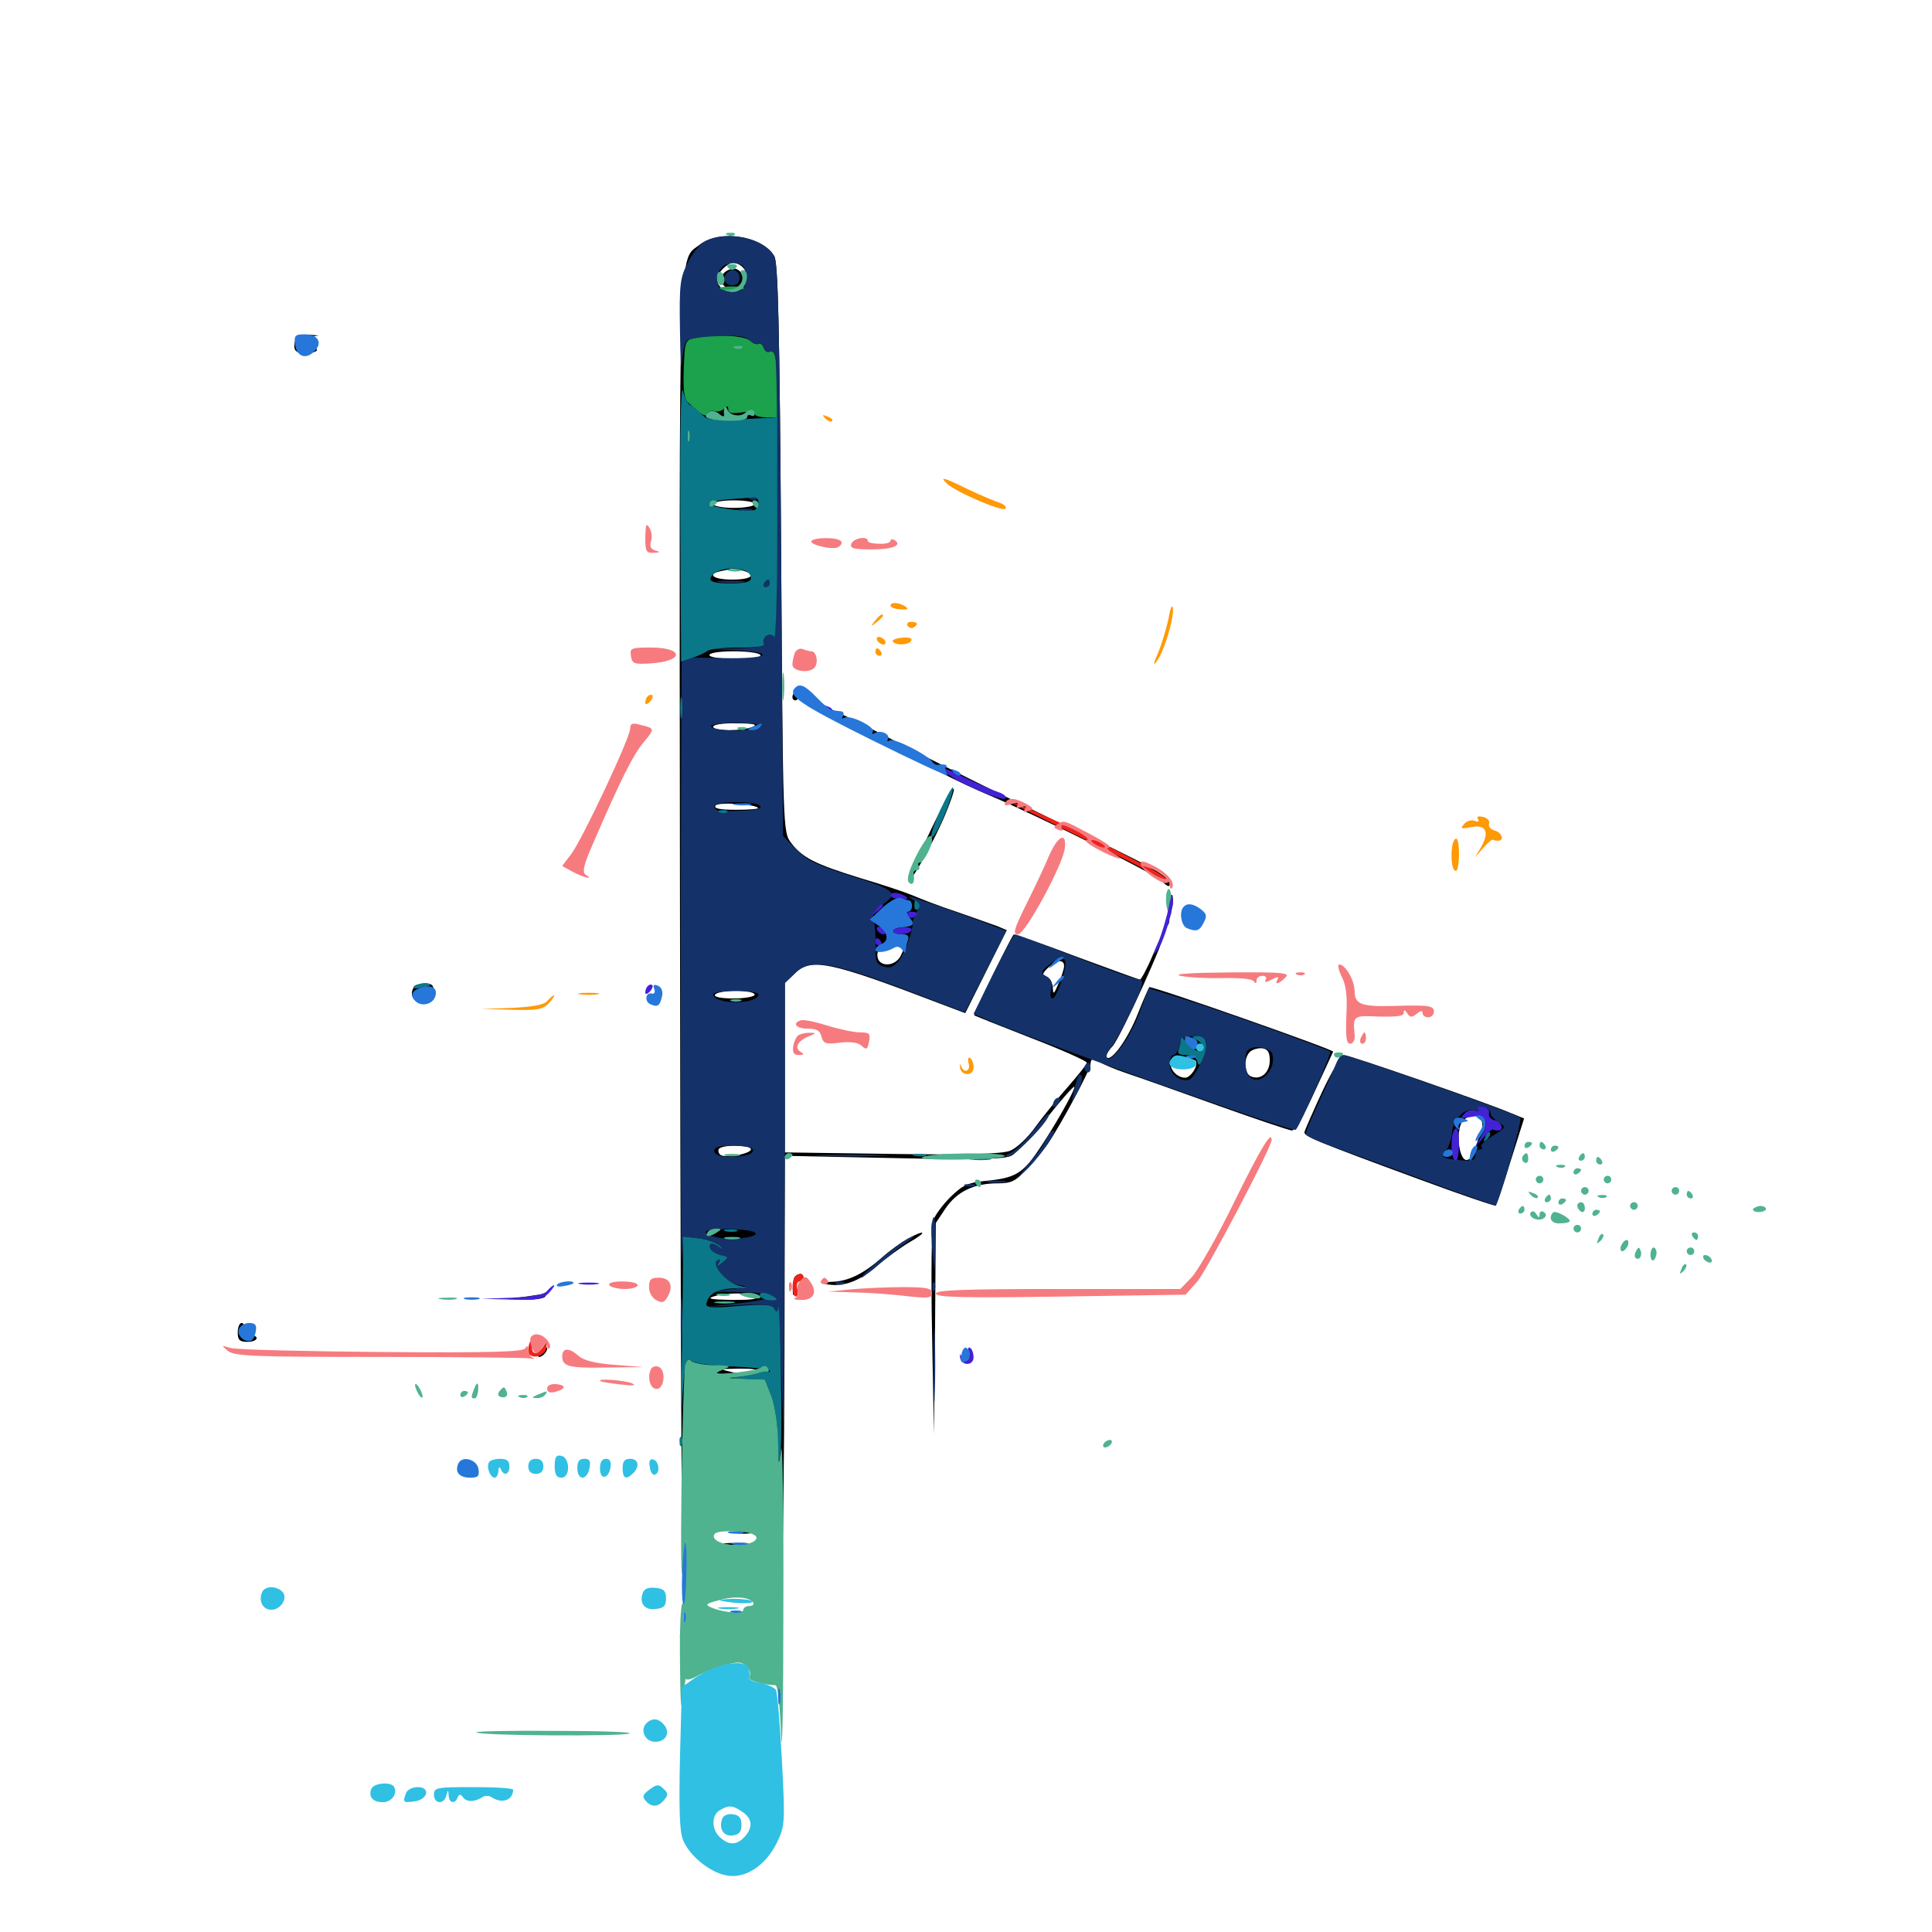<svg xmlns="http://www.w3.org/2000/svg" viewBox="0 -1000 1000 1000">
	<path fill="#000000" d="M362.305 -873.438C350.977 -864.453 351.562 -884.57 351.953 -532.617C352.148 -354.492 352.734 -218.555 352.93 -230.469L353.711 -252.148L360.938 -250.781C369.531 -249.023 379.297 -244.141 377.539 -242.383C376.953 -241.602 378.125 -240.43 380.078 -239.648C382.031 -239.062 384.57 -237.109 385.352 -235.742C386.328 -234.375 387.695 -233.594 388.867 -234.18C389.844 -234.961 390.625 -234.57 390.625 -233.398C390.625 -232.227 391.992 -231.836 393.555 -232.422C395.117 -233.203 396.484 -232.617 396.484 -231.445C396.484 -227.93 400 -228.906 400.977 -232.812C401.562 -234.57 402.148 -219.922 402.344 -200C402.93 -168.359 403.125 -165.82 404.492 -180.469C405.273 -189.648 405.859 -243.164 406.055 -299.414L406.25 -401.758L462.5 -400.586C505.273 -399.609 519.727 -400 523.438 -401.758C526.172 -403.125 534.375 -411.914 541.797 -421.289C549.219 -430.664 555.664 -437.891 556.055 -437.5C557.031 -436.719 545.117 -415.625 537.109 -404.102C529.297 -392.578 525 -390.234 510.938 -388.867C500.977 -387.891 498.438 -386.719 491.992 -380.469C487.891 -376.367 483.789 -370.898 483.008 -368.164C482.227 -365.43 481.836 -339.453 482.422 -310.352L483.398 -257.617L483.984 -312.305L484.375 -366.992L489.453 -374.609C495.312 -383.203 504.102 -387.5 516.211 -387.5C523.438 -387.5 525.586 -388.477 531.445 -394.922C535.352 -398.828 540.234 -404.883 542.383 -408.008C549.414 -418.359 564.453 -446.484 564.453 -449.219C564.453 -452.344 566.602 -452.734 569.336 -450.195C570.508 -449.414 576.562 -446.68 583.008 -444.531C589.453 -442.383 610.938 -434.766 630.469 -427.734C650.195 -420.703 667.578 -414.844 668.75 -414.844C670.117 -414.844 675.391 -423.828 680.469 -434.961C685.547 -445.898 689.844 -455.273 690.039 -455.664C690.625 -456.641 598.438 -489.062 594.922 -489.062C594.727 -489.062 591.992 -483.008 589.062 -475.586C583.984 -462.5 575.195 -450.195 572.852 -452.734C572.07 -453.32 573.438 -455.859 575.781 -458.398C579.883 -462.695 604.297 -516.406 602.734 -517.773C602.344 -518.164 599.609 -512.695 596.68 -505.664C593.75 -498.633 590.625 -492.969 590.039 -492.969C589.453 -492.969 574.609 -498.438 557.031 -504.883C539.648 -511.523 525 -516.602 524.609 -516.211C523.047 -514.453 503.711 -475 504.297 -474.414C504.688 -474.219 517.773 -468.945 533.789 -462.695C549.609 -456.641 562.5 -450.781 562.5 -450C562.5 -449.023 558.203 -443.75 553.125 -437.891C548.047 -432.227 540.43 -422.852 536.133 -416.992C531.836 -410.938 526.172 -405.664 522.656 -404.297C518.359 -402.734 500.195 -402.148 461.523 -402.734L406.25 -403.516V-447.266V-491.211L411.133 -495.898C419.531 -504.492 429.102 -502.539 486.719 -480.469L499.609 -475.586L510.352 -497.07L521.094 -518.555L516.016 -520.703C513.086 -521.68 503.516 -525.195 494.922 -528.125C486.133 -531.055 475.977 -534.961 472.461 -536.523C468.75 -538.086 456.641 -542.188 445.312 -545.508C421.875 -552.734 415.234 -556.055 409.375 -563.867C405.273 -569.336 405.273 -570.703 404.297 -716.211C403.516 -830.469 402.734 -864.062 400.781 -867.383C394.727 -877.93 372.461 -881.445 362.305 -873.438ZM384.375 -861.719C385.742 -860.352 386.719 -858.594 386.719 -857.617C386.719 -856.641 385.352 -857.422 383.594 -858.984C381.25 -861.328 379.688 -861.523 376.758 -860.156C371.68 -857.422 372.07 -852.539 377.539 -850.391C380.078 -849.414 380.664 -848.633 378.906 -848.633C375.195 -848.438 371.094 -852.148 371.094 -855.469C371.094 -858.594 376.562 -864.062 379.688 -864.062C380.859 -864.062 383.008 -863.086 384.375 -861.719ZM388.281 -784.961C388.867 -785.547 385.156 -785.938 379.883 -785.938C374.609 -785.938 371.094 -785.352 371.68 -784.57C373.242 -783.203 386.719 -783.398 388.281 -784.961ZM390.625 -739.062C390.625 -738.086 385.742 -737.109 379.883 -737.109C374.023 -737.109 369.141 -738.086 369.141 -739.062C369.141 -740.234 374.023 -741.016 379.883 -741.016C385.742 -741.016 390.625 -740.234 390.625 -739.062ZM384.375 -704.688C391.992 -702.539 389.062 -700 378.906 -700C368.945 -700 365.43 -702.93 373.633 -704.492C375.977 -704.883 378.32 -705.469 378.906 -705.664C379.492 -705.664 381.836 -705.273 384.375 -704.688ZM393.555 -660.938C394.336 -659.766 389.648 -658.984 381.055 -658.984C373.047 -658.984 367.188 -659.766 367.188 -660.938C367.188 -662.109 372.656 -662.891 379.688 -662.891C386.719 -662.891 392.969 -662.109 393.555 -660.938ZM389.648 -623.828C384.18 -621.484 369.141 -621.484 369.141 -623.828C369.141 -625 374.414 -625.781 381.445 -625.586C390.039 -625.586 392.383 -625 389.648 -623.828ZM392.383 -581.836C392.773 -581.25 387.695 -580.859 381.055 -580.859C372.852 -580.859 369.336 -581.445 370.312 -583.008C371.484 -584.961 390.039 -583.984 392.383 -581.836ZM465.82 -532.031C466.406 -531.055 465.82 -530.078 464.453 -530.078C462.695 -530.078 462.695 -529.492 464.844 -528.125C467.188 -526.562 467.188 -526.172 463.867 -526.172C460.938 -526.172 460.547 -525.586 462.5 -524.414C464.453 -523.242 464.062 -522.461 460.742 -521.68C453.516 -519.727 451.758 -523.438 457.031 -529.102C461.914 -534.375 463.867 -534.961 465.82 -532.031ZM468.75 -513.477C468.75 -511.914 467.773 -508.398 466.406 -505.664C463.477 -499.219 454.102 -499.219 454.102 -505.664C454.102 -507.812 455.469 -509.57 457.031 -509.766C461.719 -509.961 466.797 -512.695 465.625 -514.648C465.039 -515.625 465.625 -516.406 466.602 -516.406C467.773 -516.406 468.75 -515.039 468.75 -513.477ZM550.781 -500C550.781 -498.633 549.414 -494.336 547.852 -490.82C545.508 -485.352 545.117 -484.961 544.922 -488.672C544.922 -491.016 543.555 -493.555 541.992 -494.336C539.258 -495.312 539.258 -495.898 542.383 -499.023C546.68 -503.125 550.781 -503.711 550.781 -500ZM390.625 -485.156C390.625 -484.18 385.742 -483.203 379.688 -483.203C373.047 -483.203 369.336 -483.984 370.117 -485.156C370.703 -486.328 375.586 -487.109 381.055 -487.109C386.328 -487.109 390.625 -486.328 390.625 -485.156ZM623.047 -457.812C623.047 -456.836 622.266 -455.859 621.094 -455.859C620.117 -455.859 619.141 -456.836 619.141 -457.812C619.141 -458.984 620.117 -459.766 621.094 -459.766C622.266 -459.766 623.047 -458.984 623.047 -457.812ZM657.227 -451.172C657.227 -444.922 652.734 -440.82 647.656 -442.773C643.945 -444.141 643.555 -452.148 646.875 -455.469C648.242 -456.836 651.172 -457.617 653.32 -457.422C656.25 -457.031 657.227 -455.273 657.227 -451.172ZM618.75 -450.977C620.703 -449.023 616.406 -442.188 613.477 -442.188C608.789 -442.188 604.688 -447.266 606.25 -451.172C607.227 -453.516 608.789 -453.906 612.891 -452.93C615.82 -452.148 618.555 -451.367 618.75 -450.977ZM388.672 -405.078C388.672 -402.93 375.977 -400.391 373.047 -402.148C372.07 -402.734 371.484 -404.297 372.07 -405.273C373.633 -407.617 388.672 -407.617 388.672 -405.078ZM383.203 -360.156C388.672 -361.523 387.891 -361.719 377.93 -361.719C368.945 -361.719 367.383 -361.328 371.484 -360.156C374.219 -359.375 379.492 -359.375 383.203 -360.156ZM390.625 -328.906C392.578 -327.539 389.062 -327.148 378.906 -327.148C368.555 -327.344 365.625 -327.734 369.141 -328.906C376.172 -331.055 387.109 -331.055 390.625 -328.906ZM390.234 -289.844C388.281 -288.672 384.18 -288.477 379.492 -289.648C372.07 -291.406 372.07 -291.406 382.812 -291.602C390.625 -291.602 392.578 -291.211 390.234 -289.844ZM153.711 -825.586C152.93 -825 152.344 -822.656 152.344 -820.703C152.344 -818.164 153.906 -817.188 158.203 -817.188C161.523 -817.188 164.062 -817.969 164.062 -818.945C164.062 -819.727 161.914 -820.117 159.18 -819.531C155.664 -818.945 154.297 -819.531 154.297 -821.68C154.297 -823.438 156.445 -825 159.766 -825.586L165.039 -826.367L159.961 -826.758C157.227 -826.758 154.297 -826.367 153.711 -825.586ZM411.523 -641.992C409.57 -640.234 409.766 -637.5 411.719 -637.5C412.695 -637.5 413.477 -638.867 413.477 -640.43C413.477 -643.75 413.281 -643.945 411.523 -641.992ZM417.773 -637.5C415.234 -635.742 419.922 -632.617 426.758 -631.445C428.906 -631.055 432.422 -629.102 434.375 -627.344C436.328 -625.391 438.672 -624.414 439.453 -624.805C440.234 -625.391 442.773 -624.023 445.312 -621.875C447.656 -619.922 450.977 -618.75 452.539 -619.336C454.492 -620.117 455.273 -619.727 454.297 -618.359C453.125 -616.406 459.961 -612.695 463.477 -613.672C464.258 -613.867 464.844 -613.281 464.844 -612.109C464.844 -611.133 466.211 -610.938 468.164 -611.523C470.508 -612.5 470.898 -612.109 469.727 -610.156C468.75 -608.594 468.945 -608.008 470.312 -608.984C471.289 -609.57 472.656 -609.375 473.047 -608.398C473.828 -606.445 496.289 -594.922 512.695 -588.086C537.109 -577.734 597.461 -547.852 601.367 -543.945C604.297 -541.016 605.469 -540.625 605.469 -542.578C605.469 -546.484 597.266 -550.977 544.922 -575.781C519.727 -587.891 481.25 -607.031 459.57 -618.359C436.719 -630.273 419.141 -638.281 417.773 -637.5ZM481.641 -570.117C475.586 -557.617 470.703 -546.289 470.703 -545.117C470.703 -541.602 484.18 -565.82 489.648 -579.297C497.852 -599.609 492.969 -593.945 481.641 -570.117ZM605.859 -533.008C605.859 -529.883 606.25 -528.711 606.836 -530.664C607.227 -532.422 607.227 -535.156 606.836 -536.523C606.25 -537.695 605.859 -536.328 605.859 -533.008ZM603.711 -523.047C603.711 -520.898 604.297 -520.312 604.883 -521.875C605.469 -523.242 605.273 -525 604.688 -525.586C604.102 -526.367 603.516 -525.195 603.711 -523.047ZM213.672 -488.086C212.109 -483.984 214.453 -481.25 219.922 -481.25C223.633 -481.25 224.609 -482.227 224.609 -486.133C224.609 -490.039 223.633 -491.016 219.727 -491.016C216.992 -491.016 214.258 -489.648 213.672 -488.086ZM684.375 -434.961C679.492 -424.414 675.391 -415.039 675.195 -414.062C674.805 -411.914 680.273 -409.57 734.961 -389.453C756.055 -381.641 773.828 -375.586 774.219 -375.977C774.609 -376.367 778.125 -386.719 781.836 -398.828L788.867 -421.094L781.641 -424.023C769.336 -429.297 698.438 -453.906 695.703 -453.906C694.336 -453.906 689.258 -445.312 684.375 -434.961ZM766.992 -419.531C767.578 -417.969 767.188 -414.648 766.016 -412.305C764.844 -409.961 763.672 -406.25 763.281 -404.102C762.891 -401.953 761.133 -400 759.375 -399.609C754.883 -398.828 753.125 -416.602 757.617 -420.312C761.523 -423.633 765.43 -423.242 766.992 -419.531ZM469.727 -358.789C466.602 -357.031 460.547 -352.734 456.641 -349.219C446.875 -340.625 439.062 -336.719 430.273 -336.523C425.195 -336.328 424.414 -335.938 427.539 -335.352C436.133 -333.594 444.727 -336.719 453.711 -344.531C458.594 -348.828 466.406 -354.492 471.094 -357.227C480.273 -362.5 479.102 -363.867 469.727 -358.789ZM411.133 -338.672C410.547 -337.695 410.742 -336.719 411.914 -336.719C412.891 -336.719 414.453 -337.695 415.039 -338.672C415.625 -339.844 415.43 -340.625 414.258 -340.625C413.281 -340.625 411.719 -339.844 411.133 -338.672ZM410.352 -331.641C410.352 -329.492 410.938 -328.906 411.523 -330.469C412.109 -331.836 411.914 -333.594 411.328 -334.18C410.742 -334.961 410.156 -333.789 410.352 -331.641ZM272.461 -328.906L262.695 -327.539L271.875 -327.344C276.953 -327.148 281.641 -327.93 282.227 -328.906C282.812 -330.078 283.203 -330.664 282.812 -330.469C282.422 -330.469 277.93 -329.688 272.461 -328.906ZM123.047 -310.352C123.047 -306.445 124.023 -305.469 127.93 -305.469C130.664 -305.469 132.812 -306.25 132.812 -307.422C132.812 -308.398 131.445 -308.789 129.883 -308.203C127.93 -307.422 126.953 -308.203 126.953 -311.133C126.953 -313.477 126.172 -315.234 125 -315.234C124.023 -315.234 123.047 -313.086 123.047 -310.352ZM273.828 -301.562C273.828 -298.828 274.219 -297.852 274.805 -299.219C275.195 -300.391 275.195 -302.734 274.805 -304.102C274.219 -305.273 273.828 -304.297 273.828 -301.562ZM279.688 -300.391C278.32 -298.828 278.125 -297.656 279.102 -297.656C281.055 -297.656 283.984 -301.367 283.008 -302.539C282.617 -302.734 281.055 -301.953 279.688 -300.391ZM380.469 -206.445C377.93 -206.836 379.883 -207.227 384.766 -207.227C389.648 -207.227 391.602 -206.836 389.258 -206.445C386.719 -206.055 382.812 -206.055 380.469 -206.445ZM375.586 -200.586C372.461 -200.977 375 -201.367 380.859 -201.367C386.719 -201.367 389.258 -200.977 386.328 -200.586C383.203 -200.195 378.516 -200.195 375.586 -200.586ZM351.953 -153.125C351.953 -150.391 352.344 -149.414 352.93 -150.781C353.32 -151.953 353.32 -154.297 352.93 -155.664C352.344 -156.836 351.953 -155.859 351.953 -153.125Z"/>
	<path fill="#ff9906" d="M427.148 -783.398C425.391 -785.352 425.586 -785.547 428.32 -784.375C430.273 -783.789 431.25 -782.617 430.664 -782.031C430.078 -781.445 428.516 -782.031 427.148 -783.398ZM490.234 -749.609C494.727 -745.312 519.336 -734.766 520.508 -736.719C521.094 -737.695 519.531 -739.062 517.188 -739.844C514.648 -740.625 507.422 -743.75 501.172 -746.68C488.086 -753.125 486.133 -753.516 490.234 -749.609ZM460.938 -686.523C460.938 -685.547 463.281 -684.766 466.211 -684.57C469.922 -684.375 470.508 -684.766 468.555 -686.133C465.234 -688.281 460.938 -688.477 460.938 -686.523ZM604.883 -680.078C603.906 -675.391 601.562 -667.383 599.609 -662.5C596.875 -656.445 596.68 -654.883 598.633 -657.617C602.539 -662.5 608.008 -680.859 607.031 -685.547C606.641 -687.305 605.664 -684.961 604.883 -680.078ZM452.93 -678.711C450.391 -675.586 450.586 -675.391 453.711 -677.93C455.469 -679.297 457.031 -680.859 457.031 -681.25C457.031 -682.812 455.469 -681.836 452.93 -678.711ZM469.727 -676.172C470.508 -675 471.875 -674.609 472.852 -675.195C475.586 -676.953 475 -678.125 471.484 -678.125C469.922 -678.125 469.141 -677.148 469.727 -676.172ZM454.102 -668.359C454.688 -667.383 456.25 -666.406 457.227 -666.406C458.398 -666.406 458.594 -667.383 458.008 -668.359C457.422 -669.531 455.859 -670.312 454.883 -670.312C453.711 -670.312 453.516 -669.531 454.102 -668.359ZM462.109 -667.969C461.719 -668.75 463.867 -669.727 466.992 -669.922C470.703 -670.312 472.461 -669.531 471.68 -668.359C470.312 -666.016 463.477 -665.82 462.109 -667.969ZM453.125 -662.5C453.125 -661.523 454.102 -660.547 455.273 -660.547C456.25 -660.547 456.641 -661.523 456.055 -662.5C455.469 -663.672 454.492 -664.453 453.906 -664.453C453.516 -664.453 453.125 -663.672 453.125 -662.5ZM335.352 -639.648C334.57 -639.062 333.984 -637.5 333.984 -636.328C333.984 -635.156 334.961 -635.352 336.328 -636.719C337.5 -637.891 338.086 -639.453 337.695 -640.039C337.109 -640.625 335.938 -640.43 335.352 -639.648ZM765.039 -575.977C765.82 -574.805 765.039 -574.414 763.086 -575.195C761.523 -575.781 758.984 -575 757.812 -573.438C755.664 -571.094 756.25 -570.898 761.523 -571.875C769.141 -573.438 771.094 -569.336 766.602 -561.523L763.281 -556.055L767.578 -560.938C769.922 -563.672 772.266 -565.625 772.656 -565.43C773.047 -565.039 774.414 -564.844 775.391 -564.844C778.906 -564.844 777.344 -569.141 773.633 -570.117C771.484 -570.703 770.312 -572.266 770.703 -573.633C771.289 -575 769.922 -576.562 767.773 -577.148C765.039 -577.734 764.062 -577.344 765.039 -575.977ZM751.562 -561.328C750.781 -555.078 751.758 -549.219 753.516 -549.219C755.469 -549.219 755.859 -564.648 753.906 -565.82C753.125 -566.406 751.953 -564.258 751.562 -561.328ZM300.391 -485.352C297.852 -485.742 299.805 -486.133 304.688 -486.133C309.57 -486.133 311.523 -485.742 309.18 -485.352C306.641 -484.961 302.734 -484.961 300.391 -485.352ZM283.203 -481.836C281.641 -479.883 275.977 -478.906 265.039 -478.32L249.023 -477.734L264.844 -477.344C278.516 -476.953 281.055 -477.539 284.18 -480.859C286.133 -483.008 287.305 -484.766 286.719 -484.766C286.133 -484.766 284.57 -483.398 283.203 -481.836ZM501.367 -449.609C502.539 -445.508 498.828 -444.141 497.461 -448.242C497.07 -449.609 496.875 -449.414 496.875 -447.656C497.266 -442.969 503.906 -442.773 503.906 -447.461C503.906 -449.609 503.125 -451.758 502.148 -452.344C501.172 -453.125 500.781 -451.758 501.367 -449.609Z"/>
	<path fill="#ef2218" d="M560.547 -566.016C581.445 -555.859 599.609 -546.484 600.977 -545.312C602.539 -543.945 603.516 -543.945 603.516 -545.312C603.516 -547.852 528.125 -584.961 523.828 -584.57C523.047 -584.57 539.648 -576.172 560.547 -566.016ZM411.523 -339.258C409.57 -337.305 409.961 -328.906 411.914 -328.906C412.891 -328.906 413.281 -330.664 412.695 -332.812C412.109 -334.961 412.695 -336.719 413.867 -336.719C415.039 -336.719 416.016 -337.695 416.016 -338.672C416.016 -340.82 413.477 -341.211 411.523 -339.258ZM274.805 -306.055C274.023 -305.469 273.438 -303.125 273.438 -301.172C273.438 -295.898 282.031 -297.266 282.812 -302.539C283.203 -306.055 283.203 -306.055 281.25 -303.125C280.078 -301.172 278.32 -299.609 277.344 -299.609C274.414 -299.609 275 -305.078 277.93 -306.055C279.102 -306.641 279.297 -307.227 278.125 -307.227C276.953 -307.422 275.391 -306.836 274.805 -306.055Z"/>
	<path fill="#1ca14c" d="M371.875 -850.586C371.484 -851.172 374.805 -851.758 378.906 -851.758C383.203 -851.758 386.328 -851.367 385.742 -850.781C384.375 -849.414 372.852 -849.219 371.875 -850.586ZM360.352 -825.195C354.492 -824.023 354.492 -823.828 353.906 -809.18C353.516 -797.656 354.102 -793.555 356.25 -791.602C363.867 -784.57 365.039 -783.984 366.211 -786.133C366.992 -787.305 368.75 -787.695 370.117 -787.109C371.484 -786.719 373.633 -787.305 374.805 -788.477C376.367 -790.039 376.953 -790.039 376.953 -788.086C376.953 -786.133 378.906 -785.742 383.789 -786.523C387.5 -787.109 390.625 -786.914 390.625 -785.742C390.625 -784.766 393.359 -783.984 396.484 -783.984H402.344V-798.438C402.344 -813.867 401.172 -819.727 398.242 -817.969C397.266 -817.383 395.898 -818.359 395.312 -819.922C394.727 -821.68 393.359 -822.656 392.578 -822.07C391.602 -821.484 389.844 -822.266 388.281 -823.633C385.547 -826.367 369.922 -827.148 360.352 -825.195ZM382.422 -819.727C384.18 -820.312 382.617 -820.703 378.906 -820.703C375.195 -820.703 373.633 -820.312 375.586 -819.727C377.344 -819.336 380.469 -819.336 382.422 -819.727Z"/>
	<path fill="#143269" d="M365.234 -875.195C362.5 -874.023 358.398 -868.945 356.055 -864.062C351.953 -856.25 351.562 -852.93 351.953 -828.906C352.148 -814.453 352.539 -807.031 352.93 -812.305C353.32 -817.773 354.492 -822.852 355.469 -823.633C356.25 -824.609 363.281 -825.781 371.094 -825.977C381.641 -826.562 385.938 -825.977 388.086 -823.828C389.648 -822.266 391.602 -821.484 392.578 -822.07C393.359 -822.656 394.727 -821.68 395.312 -819.922C395.898 -818.359 397.266 -817.383 398.242 -817.969C399.219 -818.555 400.586 -817.773 401.172 -816.016C402.93 -811.523 402.539 -667.383 400.781 -670.117C400 -671.484 398.242 -671.875 396.68 -670.898C395.312 -669.922 394.727 -668.164 395.312 -666.992C396.289 -665.43 391.992 -664.648 381.445 -664.453L366.211 -664.062L380.469 -663.477C402.93 -662.305 397.461 -658.789 374.023 -659.375L353.711 -659.766L353.125 -673.438C352.734 -681.055 352.539 -608.203 352.344 -511.523C352.344 -414.844 352.539 -341.211 352.93 -347.852L353.711 -359.961L361.914 -358.984C366.406 -358.398 371.094 -356.836 372.07 -355.664C373.242 -354.297 373.242 -353.906 372.266 -354.883C369.336 -357.031 366.797 -356.445 367.578 -353.906C368.164 -352.539 370.508 -350.977 373.047 -350.391C377.344 -349.414 377.344 -349.219 373.828 -346.484C371.094 -344.141 370.703 -344.141 372.07 -346.289C373.047 -348.242 372.852 -348.633 371.289 -347.656C367.383 -345.117 376.953 -334.961 383.789 -334.57C387.5 -334.375 385.742 -333.594 378.906 -332.812L368.164 -331.445L382.227 -331.25C404.883 -330.664 405.469 -328.32 383.789 -325.586L364.258 -323.438L381.641 -324.414C394.922 -325.195 399.414 -324.805 400.586 -322.852C401.953 -320.508 402.344 -320.703 402.734 -323.047C402.93 -324.609 403.711 -311.523 404.297 -293.75L405.469 -261.523L405.859 -296.68C405.859 -316.016 406.055 -367.773 406.25 -411.523V-491.211L411.133 -495.898C418.945 -503.906 428.906 -502.539 466.602 -488.477L499.414 -475.977L510.156 -497.07L520.898 -518.164L515.82 -520.117C505.469 -524.219 472.07 -535.938 470.898 -535.938C470.312 -535.938 471.289 -534.961 473.242 -533.789C475.977 -532.227 476.172 -531.055 474.219 -527.539C473.047 -525.195 472.07 -522.852 472.266 -522.266C473.047 -519.531 468.359 -506.445 465.234 -502.734C462.5 -499.414 460.547 -498.633 457.227 -499.805C453.516 -500.977 452.93 -502.344 453.32 -510.156C453.32 -515.234 452.93 -521.289 452.148 -523.633C451.172 -526.758 451.953 -528.516 455.664 -531.055C465.625 -537.5 464.062 -539.258 440.82 -546.484C422.852 -552.148 417.578 -554.688 412.109 -560.352L405.273 -567.383L404.297 -715.234C403.516 -830.273 402.734 -864.062 400.781 -867.383C395.508 -876.758 376.562 -880.859 365.234 -875.195ZM385.742 -856.25C385.742 -849.805 385.352 -849.414 378.906 -849.414C373.242 -849.414 371.875 -850.195 371.484 -853.906C370.508 -860.156 374.609 -864.453 380.664 -863.672C384.961 -863.086 385.742 -862.109 385.742 -856.25ZM393.555 -623.828C392.969 -622.852 387.109 -621.875 380.859 -621.875C374.609 -621.875 368.75 -622.852 368.164 -623.828C367.383 -625 372.07 -625.781 380.859 -625.781C389.648 -625.781 394.336 -625 393.555 -623.828ZM393.555 -582.812C394.336 -581.641 391.211 -580.664 385.938 -580.469C381.055 -580.273 375.586 -580.078 373.633 -580.078C371.875 -579.883 370.117 -581.055 369.727 -582.422C368.555 -585.352 391.602 -585.742 393.555 -582.812ZM392.578 -485.352C392.578 -483.008 387.5 -481.25 380.859 -481.25C374.219 -481.25 369.141 -483.008 369.141 -485.352C369.141 -486.328 374.414 -487.109 380.859 -487.109C387.305 -487.109 392.578 -486.328 392.578 -485.352ZM389.453 -405.273C391.016 -402.93 385.938 -401.172 377.93 -401.172C371.484 -401.172 367.969 -403.32 370.508 -405.859C372.461 -407.617 388.281 -407.227 389.453 -405.273ZM390.625 -362.109C394.141 -359.961 379.883 -357.812 372.07 -359.375C368.359 -359.961 365.234 -361.328 365.234 -362.305C365.234 -364.453 387.305 -364.258 390.625 -362.109ZM376.367 -858.789C373.633 -856.25 375.195 -852.344 378.906 -852.344C381.445 -852.344 382.812 -853.711 382.812 -856.25C382.812 -859.961 378.906 -861.523 376.367 -858.789ZM388.281 -741.602C386.719 -742.188 387.305 -742.773 389.453 -742.773C391.602 -742.969 392.773 -742.383 391.992 -741.797C391.406 -741.211 389.648 -741.016 388.281 -741.602ZM383.398 -735.742C381.445 -736.328 382.617 -736.719 385.742 -736.719C389.062 -736.719 390.43 -736.328 389.258 -735.742C387.891 -735.352 385.156 -735.352 383.398 -735.742ZM372.656 -698.633C369.141 -699.023 371.484 -699.414 377.93 -699.414C384.375 -699.414 387.305 -699.023 384.375 -698.633C381.445 -698.242 376.172 -698.242 372.656 -698.633ZM395.508 -698.047C394.922 -697.07 395.312 -696.094 396.289 -696.094C397.461 -696.094 398.438 -697.07 398.438 -698.047C398.438 -699.219 398.047 -700 397.656 -700C397.07 -700 396.094 -699.219 395.508 -698.047ZM514.062 -495.898L503.906 -475.195L512.109 -471.68C540.625 -459.57 669.531 -413.672 670.703 -415.234C673.438 -418.359 689.258 -454.688 688.477 -455.664C686.719 -457.227 632.422 -476.758 612.305 -483.008L594.531 -488.477L589.844 -475.977C584.961 -462.891 575.586 -450 573.047 -452.344C572.266 -453.32 573.047 -455.469 574.609 -457.227C577.93 -461.133 588.477 -481.641 590.625 -488.672C591.602 -491.602 591.211 -492.969 589.453 -492.969C588.086 -492.969 573.242 -498.242 556.641 -504.688C540.039 -511.133 525.977 -516.406 525.391 -516.406C524.805 -516.406 519.727 -507.227 514.062 -495.898ZM551.367 -502.344C552.344 -499.023 546.875 -483.203 544.727 -483.203C543.75 -483.203 543.359 -485.352 544.141 -487.891C544.922 -491.211 544.141 -493.164 541.797 -494.531C538.477 -496.484 538.477 -496.875 542.969 -500.586C548.633 -505.273 550.195 -505.469 551.367 -502.344ZM624.219 -460.938C625.586 -457.617 618.945 -442.578 615.625 -441.211C611.133 -439.648 605.469 -443.945 605.469 -449.023C605.469 -451.758 606.25 -453.906 607.422 -453.906C608.398 -453.906 609.766 -456.055 610.547 -458.789C611.523 -462.695 613.086 -463.672 617.383 -463.672C620.508 -463.672 623.633 -462.5 624.219 -460.938ZM658.594 -454.297C660.742 -446.094 651.953 -437.5 646.68 -442.773C644.336 -445.117 643.75 -454.492 645.898 -456.445C648.633 -459.375 657.812 -457.812 658.594 -454.297ZM691.602 -449.609C690.625 -447.07 686.719 -438.281 682.812 -429.883C678.906 -421.484 675.781 -413.867 675.781 -413.086C675.781 -412.109 682.617 -408.984 691.016 -406.055C699.219 -403.125 721.289 -395.117 740.039 -388.086C758.594 -381.25 774.023 -375.781 774.219 -376.172C776.953 -380.664 788.086 -420.508 786.914 -421.484C784.375 -423.633 698.633 -453.906 694.922 -453.906C693.945 -453.906 692.578 -451.953 691.602 -449.609ZM771.484 -423.828C771.484 -422.656 773.438 -420.508 775.586 -419.141C779.688 -416.602 779.688 -416.406 772.656 -412.109C768.75 -409.766 766.016 -407.227 766.797 -406.445C767.578 -405.664 767.188 -405.078 766.016 -405.078C764.648 -405.078 763.672 -403.711 763.672 -401.953C763.672 -399.609 761.914 -399.023 756.445 -399.414C746.68 -400.195 745.312 -400.977 748.633 -404.688C750 -406.641 751.367 -410.742 751.562 -413.867C751.953 -420.508 758.398 -426.953 763.086 -425.195C765.039 -424.414 765.82 -424.805 765.039 -425.977C764.062 -427.344 765.039 -427.734 767.578 -427.148C769.727 -426.562 771.484 -425.195 771.484 -423.828ZM561.523 -448.242C560.938 -447.266 561.328 -445.898 562.5 -445.117C563.477 -444.531 564.453 -445.312 564.453 -446.875C564.453 -450.391 563.281 -450.977 561.523 -448.242ZM558.203 -443.164C557.617 -441.992 556.641 -438.672 555.859 -435.352L554.688 -429.492L557.812 -434.961C559.375 -438.086 560.547 -441.406 559.961 -442.773C559.57 -443.945 558.789 -444.141 558.203 -443.164ZM546.289 -431.055C545.508 -430.469 544.922 -428.906 544.922 -427.734C544.922 -426.562 545.898 -426.758 547.266 -428.125C548.438 -429.297 549.023 -430.859 548.633 -431.445C548.047 -432.031 546.875 -431.836 546.289 -431.055ZM534.57 -414.453C530.469 -409.18 525.195 -404.102 522.852 -403.125C520.117 -402.148 519.727 -401.367 521.68 -401.367C525.195 -401.172 544.922 -421.68 542.773 -423.438C542.383 -423.828 538.672 -419.727 534.57 -414.453ZM541.406 -410.156C540.234 -407.422 535.938 -401.562 531.836 -396.875C526.953 -391.211 526.367 -390.039 530.078 -393.359C536.719 -399.219 547.852 -414.844 545.312 -414.844C544.336 -414.844 542.578 -412.695 541.406 -410.156ZM425.391 -401.758C416.406 -401.953 423.242 -402.344 440.43 -402.344C457.617 -402.344 464.844 -401.953 456.641 -401.758C448.438 -401.367 434.375 -401.367 425.391 -401.758ZM511.328 -388.086C508.789 -388.477 510.742 -388.867 515.625 -388.867C520.508 -388.867 522.461 -388.477 520.117 -388.086C517.578 -387.695 513.672 -387.695 511.328 -388.086ZM499.609 -386.133C498.242 -386.719 499.219 -387.109 501.953 -387.109C504.688 -387.109 505.664 -386.719 504.492 -386.133C503.125 -385.742 500.781 -385.742 499.609 -386.133ZM482.227 -366.602C481.836 -364.648 482.031 -358.203 482.617 -352.344L483.789 -341.602L483.984 -355.859C484.375 -369.531 483.594 -373.633 482.227 -366.602ZM466.602 -356.641C459.766 -352.148 444.336 -338.672 445.898 -338.672C446.484 -338.672 450.781 -341.992 455.469 -346.094C460.156 -350 466.211 -354.883 468.75 -356.641C471.484 -358.398 473.242 -359.961 472.656 -359.961C472.07 -360.156 469.336 -358.594 466.602 -356.641ZM359.375 -355.469C359.375 -357.031 363.086 -356.25 364.258 -354.297C364.844 -353.125 364.062 -352.93 362.5 -353.516C360.742 -354.102 359.375 -355.078 359.375 -355.469ZM433.203 -335.352C431.641 -335.938 432.227 -336.523 434.375 -336.523C436.523 -336.719 437.695 -336.133 436.914 -335.547C436.328 -334.961 434.57 -334.766 433.203 -335.352ZM482.617 -333.594C482.617 -331.445 483.203 -330.859 483.789 -332.422C484.375 -333.789 484.18 -335.547 483.594 -336.133C483.008 -336.914 482.422 -335.742 482.617 -333.594ZM352.344 -316.211C352.344 -305.469 352.539 -301.367 352.93 -307.031C353.32 -312.695 353.32 -321.484 352.93 -326.562C352.539 -331.641 352.344 -326.953 352.344 -316.211ZM483.203 -292.773C483.203 -275.586 483.594 -268.75 483.789 -277.734C484.18 -286.719 484.18 -300.781 483.789 -308.984C483.594 -317.188 483.203 -309.961 483.203 -292.773Z"/>
	<path fill="#f67b7f" d="M333.984 -722.07C333.984 -714.648 334.375 -713.672 338.477 -713.867C341.797 -714.062 341.992 -714.258 339.258 -715.039C336.914 -715.625 336.133 -717.188 336.914 -719.727C337.695 -721.68 337.305 -725 336.133 -726.758C334.57 -729.492 334.18 -728.711 333.984 -722.07ZM419.922 -719.727C419.922 -717.773 431.25 -715.234 433.789 -716.797C437.891 -719.336 434.961 -721.484 427.734 -721.484C423.438 -721.484 419.922 -720.703 419.922 -719.727ZM440.625 -718.555C439.844 -716.211 441.602 -715.625 451.172 -715.625C462.109 -715.625 467.383 -717.773 462.891 -720.508C461.914 -721.094 460.938 -720.898 460.938 -720.117C460.938 -719.141 458.398 -718.359 455.078 -718.555C451.953 -718.555 449.219 -719.141 449.219 -719.922C449.219 -722.852 441.797 -721.484 440.625 -718.555ZM326.562 -660.547C327.148 -656.445 328.125 -656.055 336.914 -656.641C354.297 -657.812 354.102 -664.844 336.719 -664.844C326.562 -664.844 325.977 -664.453 326.562 -660.547ZM411.328 -661.914C410.742 -660.156 410.156 -657.617 410.156 -656.055C410.156 -652.539 418.555 -651.367 421.484 -654.297C423.828 -656.836 422.656 -662.891 419.922 -662.891C418.945 -662.891 416.992 -663.477 415.43 -664.062C413.867 -664.648 412.109 -663.672 411.328 -661.914ZM326.172 -622.852C326.172 -618.164 301.367 -565.43 295.703 -558.008L291.016 -551.758L296.68 -548.633C302.734 -545.508 307.617 -544.531 303.125 -547.266C301.172 -548.633 302.148 -552.539 307.422 -564.453C321.094 -596.094 327.734 -609.375 333.008 -615.625C339.062 -622.852 339.062 -623.047 331.445 -624.805C327.344 -625.977 326.172 -625.586 326.172 -622.852ZM520.312 -584.57C519.531 -583.008 520.508 -582.812 523.438 -583.789C526.367 -584.766 527.344 -584.57 526.562 -583.008C525.586 -581.641 526.367 -581.445 528.516 -582.227C530.859 -583.008 531.445 -582.812 530.469 -581.25C529.492 -579.688 530.078 -579.297 532.422 -580.273C535.156 -581.25 534.961 -581.836 531.055 -583.984C525.195 -587.109 522.07 -587.305 520.312 -584.57ZM547.266 -573.242C545.117 -571.875 545.312 -571.484 547.852 -570.508C549.609 -569.727 550.391 -569.922 549.805 -571.094C548.047 -574.023 550.977 -573.242 558.594 -569.141C562.305 -566.992 564.062 -565.234 562.5 -565.234C560.938 -565.039 563.477 -562.891 568.359 -560.352C577.734 -555.273 584.375 -553.711 576.172 -558.398C573.047 -560.156 572.461 -561.328 574.219 -561.328C575.781 -561.523 571.484 -564.453 564.453 -568.164C550 -575.781 550.781 -575.586 547.266 -573.242ZM570.312 -563.281C571.875 -562.305 572.461 -561.328 571.289 -561.328C570.312 -561.328 567.969 -562.305 566.406 -563.281C564.844 -564.258 564.453 -565.234 565.43 -565.234C566.602 -565.234 568.75 -564.258 570.312 -563.281ZM542.969 -557.031C540.625 -551.367 535.156 -539.844 531.055 -531.641C524.805 -518.945 524.023 -516.406 526.953 -516.406C530.664 -516.406 550.391 -552.734 551.172 -561.133C552.148 -569.727 547.461 -567.383 542.969 -557.031ZM590.625 -552.344C591.211 -549.023 602.539 -541.406 604.297 -543.164C604.883 -543.945 605.469 -543.164 605.469 -541.797C605.469 -540.43 605.859 -539.648 606.445 -540.234C608.789 -542.578 604.492 -548.047 597.656 -551.562C591.406 -554.688 590.234 -554.883 590.625 -552.344ZM598.633 -549.219C601.367 -548.047 603.516 -546.289 603.516 -545.312C603.516 -543.945 597.461 -546.875 591.992 -550.977C590.039 -552.344 593.945 -551.367 598.633 -549.219ZM694.336 -494.727C696.68 -490.43 697.461 -484.766 696.875 -474.219C696.484 -463.281 696.875 -459.766 698.828 -459.766C700.391 -459.766 701.367 -461.719 701.172 -464.258C700.195 -474.414 700.391 -474.414 713.867 -473.828C723.047 -473.633 726.562 -474.023 726.562 -475.781C726.562 -477.539 727.148 -477.539 728.32 -475.586C729.883 -473.242 730.664 -473.242 733.203 -475.195C735.352 -476.953 736.328 -477.148 736.328 -475.586C736.328 -474.414 737.695 -473.438 739.258 -473.438C740.82 -473.438 742.188 -474.805 742.188 -476.367C742.188 -479.492 739.648 -479.883 720.312 -479.297C704.883 -478.906 701.172 -480.273 701.172 -486.719C701.172 -492.383 696.484 -500.781 693.164 -500.781C692.188 -500.781 692.773 -498.047 694.336 -494.727ZM610.938 -494.922C614.453 -494.141 624.219 -493.555 632.422 -493.75C641.406 -493.945 648.047 -493.359 648.828 -492.188C649.805 -490.82 650.391 -490.82 650.391 -492.578C650.391 -493.75 651.758 -494.922 653.516 -494.922C655.078 -494.922 655.859 -493.945 655.078 -492.773C654.297 -491.406 655.273 -491.406 658.203 -492.969C661.133 -494.531 662.109 -494.531 661.328 -493.164C659.375 -490.039 661.914 -490.625 665.234 -493.945C667.969 -496.484 664.648 -496.875 636.328 -496.68C616.211 -496.484 606.836 -495.898 610.938 -494.922ZM671.484 -495.508C669.922 -496.094 670.508 -496.68 672.656 -496.68C674.805 -496.875 675.977 -496.289 675.195 -495.703C674.609 -495.117 672.852 -494.922 671.484 -495.508ZM414.453 -471.875C409.766 -470.312 412.109 -467.578 418.164 -467.578C422.656 -467.578 424.414 -466.602 425.195 -463.477C426.172 -459.766 427.344 -459.375 434.961 -460.352C440.625 -460.938 444.336 -460.352 446.094 -458.594C448.438 -456.445 449.023 -456.836 449.805 -460.742C450.586 -465.039 450 -465.625 445.312 -465.625C442.188 -465.625 434.57 -467.188 428.32 -469.141C422.07 -471.094 415.82 -472.461 414.453 -471.875ZM413.086 -464.062C412.109 -463.281 410.938 -460.742 410.547 -458.398C410.156 -455.078 410.938 -453.906 413.477 -453.906C416.211 -453.906 416.406 -454.297 414.258 -455.664C410.938 -457.812 413.086 -461.328 418.75 -463.672C422.656 -465.234 422.656 -465.43 418.945 -465.43C416.797 -465.43 414.258 -464.844 413.086 -464.062ZM704.297 -462.695C703.711 -461.133 704.102 -459.766 705.078 -459.766C706.25 -459.766 707.031 -461.133 707.031 -462.695C707.031 -464.258 706.641 -465.625 706.25 -465.625C705.859 -465.625 705.078 -464.258 704.297 -462.695ZM638.867 -377.93C630.078 -359.766 619.922 -342.188 616.797 -338.867L610.938 -332.812H547.656C498.242 -332.812 484.375 -332.227 484.375 -330.469C484.375 -328.516 498.047 -328.125 549.023 -328.906L613.672 -329.883L619.922 -336.914C624.805 -342.773 658.203 -406.25 658.203 -409.961C658.203 -415.039 652.734 -406.055 638.867 -377.93ZM414.453 -337.305C412.891 -335.742 412.305 -333.398 412.891 -331.836C413.281 -330.469 412.891 -328.711 411.523 -328.125C410.156 -327.734 411.719 -327.148 414.648 -327.148C421.094 -326.953 423.242 -331.055 419.531 -336.328C417.383 -339.648 416.602 -339.648 414.453 -337.305ZM335.938 -333.789C335.938 -331.055 337.5 -328.125 339.844 -326.953C342.773 -325.391 343.945 -325.781 345.703 -329.102C348.828 -334.766 346.68 -338.672 340.82 -338.672C336.914 -338.672 335.938 -337.695 335.938 -333.789ZM425 -337.109C424.414 -336.133 425.195 -335.352 426.758 -335.352C428.32 -335.352 429.102 -336.133 428.516 -337.109C427.93 -337.891 427.148 -338.672 426.758 -338.672C426.367 -338.672 425.586 -337.891 425 -337.109ZM315.43 -334.766C316.016 -333.789 319.727 -332.812 323.438 -332.812C327.148 -332.812 330.078 -333.789 330.078 -334.766C330.078 -335.938 326.562 -336.719 322.07 -336.719C317.383 -336.719 314.648 -335.938 315.43 -334.766ZM408.398 -333.594C408.398 -331.445 408.984 -330.859 409.57 -332.422C410.156 -333.789 409.961 -335.547 409.375 -336.133C408.789 -336.914 408.203 -335.742 408.398 -333.594ZM440.43 -332.617C446.875 -333.203 458.984 -333.789 467.383 -333.789C479.688 -333.789 482.422 -333.203 482.422 -330.664C482.422 -328.125 480.469 -327.93 469.336 -329.102C461.914 -330.078 450 -330.859 442.383 -331.055L428.711 -331.445ZM275 -308.203C273.438 -306.836 275.586 -299.609 277.539 -299.609C278.32 -299.609 280.078 -301.172 281.055 -303.125C282.617 -305.469 283.008 -305.664 283.203 -303.711C283.203 -302.148 283.789 -301.562 284.375 -302.148C285.156 -302.93 284.57 -304.688 283.203 -306.445C280.664 -309.375 276.953 -310.352 275 -308.203ZM117.969 -300.781C121.289 -298.047 131.445 -297.656 196.094 -297.656C237.109 -297.656 272.266 -297.266 274.414 -296.875C276.562 -296.484 277.148 -296.68 275.977 -297.07C274.609 -297.656 273.438 -299.414 273.438 -301.172C273.438 -303.516 272.852 -303.711 271.875 -302.148C270.703 -300.195 253.516 -299.805 197.266 -300.195C157.031 -300.586 121.875 -301.367 119.141 -302.344C114.453 -303.711 114.453 -303.711 117.969 -300.781ZM291.016 -297.852C291.016 -292.578 294.727 -291.797 315.039 -292.188L333.008 -292.383L318.164 -293.555C307.812 -294.336 301.953 -295.898 299.414 -298.242C294.531 -302.539 291.016 -302.539 291.016 -297.852ZM336.719 -290.82C334.961 -286.523 336.719 -281.055 339.844 -281.055C343.945 -281.055 344.922 -291.016 340.82 -292.578C339.062 -293.164 337.305 -292.578 336.719 -290.82ZM310.742 -285.156C311.133 -284.766 316.016 -283.984 321.289 -283.398C327.539 -282.617 329.688 -282.812 327.148 -283.984C323.438 -285.547 308.984 -286.719 310.742 -285.156ZM283.203 -281.25C283.203 -279.492 284.57 -278.906 287.109 -279.492C292.969 -281.055 293.359 -283.008 287.891 -283.594C284.961 -283.789 283.203 -282.812 283.203 -281.25Z"/>
	<path fill="#0b7889" d="M352.148 -731.055L352.539 -657.617L358.398 -659.57C361.719 -660.547 365.039 -662.305 366.211 -663.086C367.188 -664.062 374.414 -664.844 382.422 -664.844C392.383 -664.844 396.289 -665.43 395.312 -666.992C394.727 -668.164 395.312 -669.922 396.68 -670.898C398.242 -671.875 400 -671.484 400.781 -670.117C401.562 -668.75 402.344 -693.945 402.344 -725.977V-783.984L384.375 -783.008C368.555 -782.227 366.016 -782.422 363.086 -785.742C361.133 -787.695 358.594 -789.844 357.422 -790.234C356.25 -790.625 354.297 -793.945 353.516 -797.656C352.344 -801.953 351.953 -776.172 352.148 -731.055ZM356.836 -771.875C356.25 -770.508 355.859 -771.484 355.859 -774.219C355.859 -776.953 356.25 -777.93 356.836 -776.758C357.227 -775.391 357.227 -773.047 356.836 -771.875ZM392.578 -740.234C392.578 -738.672 391.797 -736.914 390.82 -736.133C388.281 -734.57 367.188 -737.305 367.188 -739.258C367.188 -740.039 371.875 -741.211 377.539 -741.602C383.008 -741.992 388.867 -742.383 390.234 -742.578C391.406 -742.773 392.578 -741.797 392.578 -740.234ZM385.547 -704.688C387.305 -704.102 388.672 -702.344 388.672 -700.781C388.672 -698.828 385.742 -698.047 377.93 -698.047C370.312 -698.047 367.383 -698.828 367.773 -700.586C368.555 -704.883 378.711 -707.227 385.547 -704.688ZM398.438 -698.047C398.438 -697.07 397.461 -696.094 396.289 -696.094C395.312 -696.094 394.922 -697.07 395.508 -698.047C396.094 -699.219 397.07 -700 397.656 -700C398.047 -700 398.438 -699.219 398.438 -698.047ZM352.148 -633.594C352.148 -628.711 352.539 -626.758 352.93 -629.297C353.32 -631.641 353.32 -635.547 352.93 -638.086C352.539 -640.43 352.148 -638.477 352.148 -633.594ZM486.523 -580.469C483.594 -573.633 481.445 -567.383 482.031 -566.602C483.008 -564.844 489.453 -577.93 492.188 -587.305C494.922 -596.289 492.578 -593.164 486.523 -580.469ZM372.656 -579.492C371.094 -580.078 371.68 -580.664 373.828 -580.664C375.977 -580.859 377.148 -580.273 376.367 -579.688C375.781 -579.102 374.023 -578.906 372.656 -579.492ZM473.242 -531.055C473.242 -529.492 474.023 -528.711 475 -529.297C475.977 -529.883 476.172 -531.25 475.586 -532.227C473.828 -534.766 473.242 -534.375 473.242 -531.055ZM214.062 -489.258C215.039 -491.016 222.656 -491.797 222.656 -490.234C222.656 -489.844 220.508 -489.062 217.773 -488.672C215.234 -488.086 213.477 -488.477 214.062 -489.258ZM611.328 -462.305C611.328 -461.133 610.742 -458.789 610.156 -457.031C609.18 -454.688 610.156 -453.906 613.867 -453.906C616.992 -453.906 619.141 -452.539 619.727 -450.586C620.312 -447.852 621.094 -448.438 622.852 -452.734C625.586 -459.57 624.414 -463.672 619.727 -463.672C616.406 -463.477 616.406 -463.477 619.727 -461.523C621.484 -460.547 623.047 -458.789 623.047 -457.812C623.047 -454.297 617.383 -455.859 614.453 -460.156C612.695 -462.5 611.328 -463.477 611.328 -462.305ZM768.75 -411.523C767.578 -408.789 767.773 -408.594 769.727 -410.352C771.094 -411.719 771.68 -413.281 771.094 -413.867C770.508 -414.453 769.336 -413.477 768.75 -411.523ZM473.242 -401.758C471.289 -402.344 472.461 -402.734 475.586 -402.734C478.906 -402.734 480.273 -402.344 479.102 -401.758C477.734 -401.367 475 -401.367 473.242 -401.758ZM502.539 -399.805C499.414 -400.195 501.562 -400.586 506.836 -400.586C512.305 -400.586 514.648 -400.195 512.305 -399.805C509.766 -399.414 505.469 -399.414 502.539 -399.805ZM375.586 -362.695C373.633 -363.281 374.805 -363.672 377.93 -363.672C381.25 -363.672 382.617 -363.281 381.445 -362.695C380.078 -362.305 377.344 -362.305 375.586 -362.695ZM353.516 -347.852C353.516 -341.211 353.32 -318.555 352.93 -297.656C352.539 -276.758 352.539 -265.234 352.93 -272.266C353.711 -289.453 355.469 -298.828 357.227 -296.094C358.008 -294.531 366.016 -293.359 377.734 -292.773C388.281 -292.383 397.461 -291.406 398.242 -290.82C398.828 -290.039 398.633 -289.648 397.461 -290.039C396.484 -290.234 394.141 -289.844 392.578 -289.258C391.016 -288.672 386.133 -287.695 381.836 -287.305C375.586 -286.719 376.172 -286.523 384.961 -286.328L395.898 -285.938L399.219 -277.539C400.977 -272.852 402.539 -262.695 402.539 -254.688C402.93 -241.211 402.93 -240.82 404.102 -249.805C405.078 -258.398 403.711 -330.469 402.734 -323.047C402.344 -320.703 401.953 -320.508 400.586 -322.852C399.219 -324.805 395.312 -325 382.031 -324.023C368.359 -322.852 365.234 -323.047 365.625 -325.195C366.797 -330.469 371.094 -332.812 380.273 -333.203C386.914 -333.398 387.891 -333.594 383.789 -334.18C376.953 -335.156 367.578 -345.312 371.289 -347.656C372.852 -348.633 373.047 -348.242 372.07 -346.289C370.703 -344.141 371.094 -344.141 373.828 -346.484C377.344 -349.219 377.344 -349.414 373.047 -350.391C370.508 -350.977 368.164 -352.539 367.578 -353.906C366.602 -356.836 369.336 -357.031 372.656 -354.297C374.219 -353.125 374.219 -353.32 372.656 -355.078C371.289 -356.641 366.406 -358.398 361.914 -358.984L353.516 -359.961ZM364.258 -354.297C363.672 -355.469 362.305 -356.25 361.133 -356.25C358.398 -356.25 358.984 -354.883 362.5 -353.516C364.062 -352.93 364.844 -353.125 364.258 -354.297ZM393.555 -328.906C394.141 -327.93 396.68 -326.953 399.023 -326.953C402.539 -326.953 402.734 -327.344 400.391 -328.906C396.484 -331.445 391.992 -331.445 393.555 -328.906ZM351.758 -253.516C351.758 -251.367 352.344 -250.781 352.93 -252.344C353.516 -253.711 353.32 -255.469 352.734 -256.055C352.148 -256.836 351.562 -255.664 351.758 -253.516Z"/>
	<path fill="#4fb38f" d="M376.562 -878.32C375 -878.906 375.586 -879.492 377.734 -879.492C379.883 -879.688 381.055 -879.102 380.273 -878.516C379.688 -877.93 377.93 -877.734 376.562 -878.32ZM376.953 -861.328C378.32 -859.961 379.492 -859.961 380.859 -861.328C382.031 -862.5 381.445 -863.281 378.906 -863.281C376.367 -863.281 375.781 -862.5 376.953 -861.328ZM371.094 -856.445C371.094 -854.102 372.07 -852.344 373.047 -852.344C374.219 -852.344 375 -853.516 375 -855.078C375 -856.641 374.219 -858.594 373.047 -859.18C372.07 -859.766 371.094 -858.594 371.094 -856.445ZM383.594 -858.398C385.742 -855.078 382.422 -850.391 378.125 -850.195C374.805 -850 374.609 -849.805 377.539 -849.023C379.492 -848.438 382.227 -849.219 383.789 -850.391C387.109 -853.125 387.695 -860.156 384.57 -860.156C383.594 -860.156 383.008 -859.375 383.594 -858.398ZM380.469 -819.727C378.906 -820.312 379.492 -820.898 381.641 -820.898C383.789 -821.094 384.961 -820.508 384.18 -819.922C383.594 -819.336 381.836 -819.141 380.469 -819.727ZM375 -788.867C375.195 -790.039 375.781 -789.453 376.562 -787.891C377.93 -784.766 383.398 -783.984 385.938 -786.523C388.086 -788.477 390.625 -788.281 390.625 -785.742C390.625 -784.766 389.844 -784.375 388.672 -784.961C387.695 -785.547 386.719 -785.156 386.719 -783.984C386.719 -782.812 382.617 -782.031 375.977 -782.227C365.82 -782.617 362.891 -784.18 367.188 -786.914C368.359 -787.695 370.703 -787.109 372.266 -785.742C373.828 -784.375 375 -784.18 374.805 -785.156C374.609 -786.133 374.609 -787.891 375 -788.867ZM355.859 -774.219C355.859 -771.484 356.25 -770.508 356.836 -771.875C357.227 -773.047 357.227 -775.391 356.836 -776.758C356.25 -777.93 355.859 -776.953 355.859 -774.219ZM367.188 -738.867C367.188 -737.891 368.164 -737.5 369.141 -738.086C370.312 -738.672 371.094 -739.648 371.094 -740.234C371.094 -740.625 370.312 -741.016 369.141 -741.016C368.164 -741.016 367.188 -740.039 367.188 -738.867ZM389.648 -739.062C390.234 -738.086 391.211 -737.109 391.797 -737.109C392.188 -737.109 392.578 -738.086 392.578 -739.062C392.578 -740.234 391.602 -741.016 390.43 -741.016C389.453 -741.016 389.062 -740.234 389.648 -739.062ZM377.539 -704.492C375.586 -705.078 376.758 -705.469 379.883 -705.469C383.203 -705.469 384.57 -705.078 383.398 -704.492C382.031 -704.102 379.297 -704.102 377.539 -704.492ZM404.883 -644.336C404.883 -637.891 405.273 -635.547 405.664 -639.062C406.055 -642.578 406.055 -647.852 405.664 -650.781C405.273 -653.711 404.883 -650.781 404.883 -644.336ZM382.422 -622.461C380.859 -623.047 381.445 -623.633 383.594 -623.633C385.742 -623.828 386.914 -623.242 386.133 -622.656C385.547 -622.07 383.789 -621.875 382.422 -622.461ZM473.828 -556.25C470.117 -548.438 469.141 -544.531 470.508 -543.164C472.461 -541.211 473.633 -543.555 472.852 -548.242C472.852 -549.023 473.633 -549.609 474.805 -549.609C475.781 -549.609 476.172 -550.586 475.586 -551.562C475 -552.734 475.195 -553.516 476.172 -553.516C477.93 -553.516 482.422 -561.914 482.422 -565.234C482.422 -570.117 478.906 -566.211 473.828 -556.25ZM603.516 -534.57C603.516 -531.445 604.297 -527.93 605.078 -526.758C606.055 -525.391 606.641 -527.539 606.445 -532.031C606.445 -536.328 605.859 -539.844 605.078 -539.844C604.102 -539.844 603.516 -537.5 603.516 -534.57ZM378.516 -481.836C377.148 -482.422 378.125 -482.812 380.859 -482.812C383.594 -482.812 384.57 -482.422 383.398 -481.836C382.031 -481.445 379.688 -481.445 378.516 -481.836ZM690.625 -453.516C691.211 -452.539 692.578 -452.344 693.555 -452.93C696.094 -454.688 695.703 -455.273 692.383 -455.273C690.82 -455.273 690.039 -454.492 690.625 -453.516ZM789.062 -406.836C789.062 -405.859 790.039 -405.469 791.016 -406.055C792.188 -406.641 792.969 -407.617 792.969 -408.203C792.969 -408.594 792.188 -408.984 791.016 -408.984C790.039 -408.984 789.062 -408.008 789.062 -406.836ZM796.875 -407.031C796.875 -406.055 797.852 -405.078 799.023 -405.078C800 -405.078 800.391 -406.055 799.805 -407.031C799.219 -408.203 798.242 -408.984 797.656 -408.984C797.266 -408.984 796.875 -408.203 796.875 -407.031ZM802.734 -404.883C802.734 -403.906 803.711 -403.516 804.688 -404.102C805.859 -404.688 806.641 -405.664 806.641 -406.25C806.641 -406.641 805.859 -407.031 804.688 -407.031C803.711 -407.031 802.734 -406.055 802.734 -404.883ZM375.586 -401.758C373.633 -402.344 375.195 -402.734 378.906 -402.734C382.617 -402.734 384.18 -402.344 382.422 -401.758C380.469 -401.367 377.344 -401.367 375.586 -401.758ZM406.25 -400.977C406.25 -400 407.227 -399.609 408.203 -400.195C409.375 -400.781 410.156 -401.758 410.156 -402.344C410.156 -402.734 409.375 -403.125 408.203 -403.125C407.227 -403.125 406.25 -402.148 406.25 -400.977ZM477.539 -401.172C475.195 -400.195 482.617 -399.609 497.266 -399.805C510.352 -400 520.703 -400.781 520.117 -401.758C518.945 -403.711 482.422 -403.32 477.539 -401.172ZM788.086 -401.367C787.5 -400.391 787.891 -399.023 789.062 -398.242C790.039 -397.656 791.016 -398.438 791.016 -400C791.016 -403.516 789.844 -404.102 788.086 -401.367ZM817.383 -401.172C816.797 -400.195 817.188 -399.219 818.164 -399.219C819.336 -399.219 820.312 -400.195 820.312 -401.172C820.312 -402.344 819.922 -403.125 819.531 -403.125C818.945 -403.125 817.969 -402.344 817.383 -401.172ZM826.172 -399.219C826.172 -398.242 827.148 -397.266 828.32 -397.266C829.297 -397.266 829.688 -398.242 829.102 -399.219C828.516 -400.391 827.539 -401.172 826.953 -401.172C826.562 -401.172 826.172 -400.391 826.172 -399.219ZM806.25 -395.898C804.688 -396.484 805.273 -397.07 807.422 -397.07C809.57 -397.266 810.742 -396.68 809.961 -396.094C809.375 -395.508 807.617 -395.312 806.25 -395.898ZM814.453 -393.164C814.453 -394.336 815.43 -395.312 816.406 -395.312C817.578 -395.312 818.359 -394.922 818.359 -394.531C818.359 -393.945 817.578 -392.969 816.406 -392.383C815.43 -391.797 814.453 -392.188 814.453 -393.164ZM794.922 -389.453C794.922 -388.477 795.898 -387.5 796.875 -387.5C798.047 -387.5 798.828 -388.477 798.828 -389.453C798.828 -390.625 798.047 -391.406 796.875 -391.406C795.898 -391.406 794.922 -390.625 794.922 -389.453ZM830.078 -389.453C830.078 -388.477 831.055 -387.5 832.031 -387.5C833.203 -387.5 833.984 -388.477 833.984 -389.453C833.984 -390.625 833.203 -391.406 832.031 -391.406C831.055 -391.406 830.078 -390.625 830.078 -389.453ZM504.883 -387.5C505.469 -386.523 506.445 -385.547 507.031 -385.547C507.422 -385.547 507.812 -386.523 507.812 -387.5C507.812 -388.672 506.836 -389.453 505.664 -389.453C504.688 -389.453 504.297 -388.672 504.883 -387.5ZM818.359 -383.594C818.359 -382.617 819.336 -381.641 820.312 -381.641C821.484 -381.641 822.266 -382.617 822.266 -383.594C822.266 -384.766 821.484 -385.547 820.312 -385.547C819.336 -385.547 818.359 -384.766 818.359 -383.594ZM865.234 -383.594C865.234 -382.617 866.211 -381.641 867.188 -381.641C868.359 -381.641 869.141 -382.617 869.141 -383.594C869.141 -384.766 868.359 -385.547 867.188 -385.547C866.211 -385.547 865.234 -384.766 865.234 -383.594ZM792.383 -381.445C790.625 -383.398 790.82 -383.594 793.555 -382.422C795.508 -381.836 796.484 -380.664 795.898 -380.078C795.312 -379.492 793.75 -380.078 792.383 -381.445ZM873.047 -381.641C873.047 -380.664 874.023 -379.688 875.195 -379.688C876.172 -379.688 876.562 -380.664 875.977 -381.641C875.391 -382.812 874.414 -383.594 873.828 -383.594C873.438 -383.594 873.047 -382.812 873.047 -381.641ZM799.805 -379.688C799.219 -378.711 799.609 -377.734 800.586 -377.734C801.758 -377.734 802.734 -378.711 802.734 -379.688C802.734 -380.859 802.344 -381.641 801.953 -381.641C801.367 -381.641 800.391 -380.859 799.805 -379.688ZM827.734 -380.273C826.172 -380.859 826.758 -381.445 828.906 -381.445C831.055 -381.641 832.227 -381.055 831.445 -380.469C830.859 -379.883 829.102 -379.688 827.734 -380.273ZM806.641 -377.539C806.641 -378.711 807.617 -379.688 808.594 -379.688C809.766 -379.688 810.547 -379.297 810.547 -378.906C810.547 -378.32 809.766 -377.344 808.594 -376.758C807.617 -376.172 806.641 -376.562 806.641 -377.539ZM816.406 -375.977C816.406 -374.805 817.383 -373.438 818.359 -372.852C819.531 -372.266 820.312 -373.047 820.312 -374.609C820.312 -376.367 819.531 -377.734 818.359 -377.734C817.383 -377.734 816.406 -376.953 816.406 -375.977ZM843.75 -375.781C843.75 -374.805 844.727 -373.828 845.703 -373.828C846.875 -373.828 847.656 -374.805 847.656 -375.781C847.656 -376.953 846.875 -377.734 845.703 -377.734C844.727 -377.734 843.75 -376.953 843.75 -375.781ZM786.133 -373.828C785.547 -372.852 785.938 -371.875 786.914 -371.875C788.086 -371.875 789.062 -372.852 789.062 -373.828C789.062 -375 788.672 -375.781 788.281 -375.781C787.695 -375.781 786.719 -375 786.133 -373.828ZM907.422 -374.219C907.031 -373.438 908.203 -372.656 910.352 -372.656C912.305 -372.656 914.062 -373.438 914.062 -374.219C914.062 -375 912.891 -375.781 911.328 -375.781C909.766 -375.781 908.008 -375 907.422 -374.219ZM792.188 -372.266C792.969 -373.438 794.141 -373.242 795.117 -371.68C796.484 -369.531 796.875 -369.531 796.875 -371.484C796.875 -372.852 797.852 -373.438 799.023 -372.656C802.148 -370.703 798.047 -367.578 794.336 -369.141C792.578 -369.727 791.602 -371.289 792.188 -372.266ZM803.906 -372.461C801.172 -369.531 803.125 -366.406 807.617 -366.797C810.352 -366.797 812.5 -367.383 812.5 -367.969C812.5 -369.727 805.078 -373.633 803.906 -372.461ZM824.219 -371.68C824.219 -370.703 825.195 -370.312 826.172 -370.898C827.344 -371.484 828.125 -372.461 828.125 -373.047C828.125 -373.438 827.344 -373.828 826.172 -373.828C825.195 -373.828 824.219 -372.852 824.219 -371.68ZM814.453 -364.062C814.453 -363.086 815.43 -362.109 816.406 -362.109C817.578 -362.109 818.359 -363.086 818.359 -364.062C818.359 -365.234 817.578 -366.016 816.406 -366.016C815.43 -366.016 814.453 -365.234 814.453 -364.062ZM366.211 -362.109C364.648 -359.57 367.188 -359.57 371.094 -362.109C373.633 -363.672 373.633 -364.062 370.703 -364.062C368.945 -364.062 366.797 -363.281 366.211 -362.109ZM827.344 -358.789C826.172 -356.055 826.367 -355.859 828.32 -357.617C829.688 -358.984 830.273 -360.547 829.688 -361.133C829.102 -361.719 827.93 -360.742 827.344 -358.789ZM875.977 -360.156C876.562 -359.18 877.539 -358.203 878.125 -358.203C878.516 -358.203 878.906 -359.18 878.906 -360.156C878.906 -361.328 877.93 -362.109 876.758 -362.109C875.781 -362.109 875.391 -361.328 875.977 -360.156ZM375.586 -358.789C373.633 -359.375 375.195 -359.766 378.906 -359.766C382.617 -359.766 384.18 -359.375 382.422 -358.789C380.469 -358.398 377.344 -358.398 375.586 -358.789ZM839.062 -355.273C838.477 -353.711 838.867 -352.344 839.648 -352.344C840.625 -352.344 841.797 -353.711 842.578 -355.273C843.164 -356.836 842.773 -358.203 841.992 -358.203C841.016 -358.203 839.844 -356.836 839.062 -355.273ZM846.875 -352.539C846.094 -351.172 845.898 -349.609 846.484 -349.023C848.242 -347.266 850.195 -349.805 849.219 -352.539C848.438 -354.688 848.047 -354.688 846.875 -352.539ZM854.297 -350.586C854.297 -348.438 855.078 -347.266 855.859 -347.656C856.641 -348.242 857.422 -350 857.422 -351.562C857.422 -353.125 856.641 -354.297 855.859 -354.297C855.078 -354.297 854.297 -352.539 854.297 -350.586ZM873.047 -352.344C873.047 -351.367 874.023 -350.391 875 -350.391C876.172 -350.391 876.953 -351.367 876.953 -352.344C876.953 -353.516 876.172 -354.297 875 -354.297C874.023 -354.297 873.047 -353.516 873.047 -352.344ZM881.836 -348.438C882.422 -347.461 883.984 -346.484 884.961 -346.484C886.133 -346.484 886.328 -347.461 885.742 -348.438C885.156 -349.609 883.594 -350.391 882.617 -350.391C881.445 -350.391 881.25 -349.609 881.836 -348.438ZM870.312 -343.164C869.141 -340.43 869.336 -340.234 871.289 -341.992C872.656 -343.359 873.242 -344.922 872.656 -345.508C872.07 -346.094 870.898 -345.117 870.312 -343.164ZM371.68 -329.492C369.727 -330.078 370.898 -330.469 374.023 -330.469C377.344 -330.469 378.711 -330.078 377.539 -329.492C376.172 -329.102 373.438 -329.102 371.68 -329.492ZM383.008 -330.078C385.352 -328.125 394.727 -326.953 393.555 -328.906C392.969 -329.883 390.039 -330.859 387.305 -330.859C384.375 -330.859 382.617 -330.469 383.008 -330.078ZM228.125 -327.539C225.586 -327.93 227.148 -328.32 231.445 -328.32C235.742 -328.516 237.695 -328.125 235.938 -327.539C233.984 -327.148 230.469 -327.148 228.125 -327.539ZM370.703 -325.586C368.164 -325.977 370.117 -326.367 375 -326.367C379.883 -326.367 381.836 -325.977 379.492 -325.586C376.953 -325.195 373.047 -325.195 370.703 -325.586ZM354.688 -293.359C354.102 -291.016 353.125 -262.5 352.734 -230.273C352.344 -198.047 352.539 -178.711 353.516 -187.305L354.883 -202.93V-185.938C354.883 -176.562 354.102 -169.336 353.32 -169.922C352.344 -170.508 351.758 -157.031 351.953 -140.039C352.148 -117.969 352.539 -112.5 353.516 -120.898C354.297 -127.344 354.883 -131.836 355.078 -131.055C355.273 -130.273 357.422 -130.664 359.961 -132.031C366.602 -135.742 377.539 -139.453 382.031 -139.453C386.133 -139.453 389.648 -134.766 387.695 -131.641C386.914 -130.273 395.898 -127.734 401.367 -127.734C402.539 -127.734 403.711 -117.188 404.297 -101.953C404.883 -87.695 405.469 -117.188 405.469 -167.773C405.664 -218.359 405.078 -255.273 404.297 -249.805C402.93 -240.43 402.93 -240.625 402.734 -254.688C402.539 -262.695 400.977 -273.047 399.219 -277.539L395.898 -285.938L384.961 -286.328C376.172 -286.523 375.586 -286.719 381.836 -287.305C386.133 -287.695 391.016 -288.672 392.578 -289.258C394.141 -289.844 396.289 -290.234 397.07 -290.039C398.047 -289.844 398.242 -290.625 397.461 -291.797C396.68 -293.164 395.312 -293.359 393.945 -292.188C391.797 -290.43 371.094 -288.086 371.094 -289.453C371.094 -289.648 373.047 -290.625 375.391 -291.602C378.906 -292.773 377.344 -293.359 369.336 -293.359C363.477 -293.555 358.008 -294.727 357.422 -295.898C356.641 -297.07 355.469 -296.094 354.688 -293.359ZM386.328 -206.836C396.289 -205.078 390.82 -199.805 379.688 -200.391C372.461 -200.586 367.578 -203.711 370.117 -206.25C371.484 -207.617 379.883 -207.812 386.328 -206.836ZM389.844 -170.508C390.43 -169.531 389.453 -168.75 387.891 -168.75C386.133 -168.75 384.766 -167.773 384.766 -166.797C384.766 -164.453 374.414 -165.234 368.164 -167.969C364.844 -169.336 365.234 -169.922 371.875 -171.68C379.883 -174.023 387.891 -173.438 389.844 -170.508ZM354.883 -160.547C354.297 -159.18 353.906 -160.156 353.906 -162.891C353.906 -165.625 354.297 -166.602 354.883 -165.43C355.273 -164.062 355.273 -161.719 354.883 -160.547ZM214.844 -283.008C214.844 -282.031 215.82 -279.688 216.797 -278.125C217.773 -276.562 218.75 -276.172 218.75 -277.148C218.75 -278.32 217.773 -280.469 216.797 -282.031C215.82 -283.594 214.844 -284.18 214.844 -283.008ZM245.312 -280.859C243.75 -276.953 243.75 -276.172 245.703 -276.172C246.484 -276.172 247.266 -277.93 247.461 -280.078C247.852 -284.766 246.875 -285.156 245.312 -280.859ZM259.18 -280.664C257.031 -278.516 257.617 -276.758 260.547 -276.758C262.109 -276.758 262.891 -277.93 262.305 -279.492C261.133 -282.422 260.938 -282.422 259.18 -280.664ZM238.281 -277.93C238.281 -276.953 239.258 -276.562 240.234 -277.148C241.406 -277.734 242.188 -278.711 242.188 -279.297C242.188 -279.688 241.406 -280.078 240.234 -280.078C239.258 -280.078 238.281 -279.102 238.281 -277.93ZM278.32 -278.125C275.195 -276.758 275 -276.367 277.734 -276.367C279.492 -276.172 281.641 -277.148 282.227 -278.125C283.594 -280.273 283.594 -280.273 278.32 -278.125ZM269.141 -276.758C267.578 -277.344 268.164 -277.93 270.312 -277.93C272.461 -278.125 273.633 -277.539 272.852 -276.953C272.266 -276.367 270.508 -276.172 269.141 -276.758ZM571.289 -252.734C570.703 -251.758 570.898 -250.781 572.07 -250.781C573.047 -250.781 574.609 -251.758 575.195 -252.734C575.781 -253.906 575.586 -254.688 574.414 -254.688C573.438 -254.688 571.875 -253.906 571.289 -252.734ZM246.484 -103.32C245.898 -103.906 264.258 -104.297 287.305 -104.102C310.352 -104.102 327.539 -103.516 325.781 -102.734C321.875 -101.172 248.047 -101.562 246.484 -103.32Z"/>
	<path fill="#4322d5" d="M427.148 -633.398C425.391 -635.352 425.586 -635.547 428.32 -634.375C430.273 -633.789 431.25 -632.617 430.664 -632.031C430.078 -631.445 428.516 -632.031 427.148 -633.398ZM490.234 -599.609C494.727 -595.312 519.336 -584.766 520.508 -586.719C521.094 -587.695 519.531 -589.062 517.188 -589.844C514.648 -590.625 507.422 -593.75 501.172 -596.68C488.086 -603.125 486.133 -603.516 490.234 -599.609ZM460.938 -536.523C460.938 -535.547 463.281 -534.766 466.211 -534.57C469.922 -534.375 470.508 -534.766 468.555 -536.133C465.234 -538.281 460.938 -538.477 460.938 -536.523ZM604.883 -530.078C603.906 -525.391 601.562 -517.383 599.609 -512.5C596.875 -506.445 596.68 -504.883 598.633 -507.617C602.539 -512.5 608.008 -530.859 607.031 -535.547C606.641 -537.305 605.664 -534.961 604.883 -530.078ZM452.93 -528.711C450.391 -525.586 450.586 -525.391 453.711 -527.93C455.469 -529.297 457.031 -530.859 457.031 -531.25C457.031 -532.812 455.469 -531.836 452.93 -528.711ZM469.727 -526.172C470.508 -525 471.875 -524.609 472.852 -525.195C475.586 -526.953 475 -528.125 471.484 -528.125C469.922 -528.125 469.141 -527.148 469.727 -526.172ZM454.102 -518.359C454.688 -517.383 456.25 -516.406 457.227 -516.406C458.398 -516.406 458.594 -517.383 458.008 -518.359C457.422 -519.531 455.859 -520.312 454.883 -520.312C453.711 -520.312 453.516 -519.531 454.102 -518.359ZM462.109 -517.969C461.719 -518.75 463.867 -519.727 466.992 -519.922C470.703 -520.312 472.461 -519.531 471.68 -518.359C470.312 -516.016 463.477 -515.82 462.109 -517.969ZM453.125 -512.5C453.125 -511.523 454.102 -510.547 455.273 -510.547C456.25 -510.547 456.641 -511.523 456.055 -512.5C455.469 -513.672 454.492 -514.453 453.906 -514.453C453.516 -514.453 453.125 -513.672 453.125 -512.5ZM335.352 -489.648C334.57 -489.062 333.984 -487.5 333.984 -486.328C333.984 -485.156 334.961 -485.352 336.328 -486.719C337.5 -487.891 338.086 -489.453 337.695 -490.039C337.109 -490.625 335.938 -490.43 335.352 -489.648ZM765.039 -425.977C765.82 -424.805 765.039 -424.414 763.086 -425.195C761.523 -425.781 758.984 -425 757.812 -423.438C755.664 -421.094 756.25 -420.898 761.523 -421.875C769.141 -423.438 771.094 -419.336 766.602 -411.523L763.281 -406.055L767.578 -410.938C769.922 -413.672 772.266 -415.625 772.656 -415.43C773.047 -415.039 774.414 -414.844 775.391 -414.844C778.906 -414.844 777.344 -419.141 773.633 -420.117C771.484 -420.703 770.312 -422.266 770.703 -423.633C771.289 -425 769.922 -426.562 767.773 -427.148C765.039 -427.734 764.062 -427.344 765.039 -425.977ZM751.562 -411.328C750.781 -405.078 751.758 -399.219 753.516 -399.219C755.469 -399.219 755.859 -414.648 753.906 -415.82C753.125 -416.406 751.953 -414.258 751.562 -411.328ZM300.391 -335.352C297.852 -335.742 299.805 -336.133 304.688 -336.133C309.57 -336.133 311.523 -335.742 309.18 -335.352C306.641 -334.961 302.734 -334.961 300.391 -335.352ZM283.203 -331.836C281.641 -329.883 275.977 -328.906 265.039 -328.32L249.023 -327.734L264.844 -327.344C278.516 -326.953 281.055 -327.539 284.18 -330.859C286.133 -333.008 287.305 -334.766 286.719 -334.766C286.133 -334.766 284.57 -333.398 283.203 -331.836ZM501.367 -299.609C502.539 -295.508 498.828 -294.141 497.461 -298.242C497.07 -299.609 496.875 -299.414 496.875 -297.656C497.266 -292.969 503.906 -292.773 503.906 -297.461C503.906 -299.609 503.125 -301.758 502.148 -302.344C501.172 -303.125 500.781 -301.758 501.367 -299.609Z"/>
	<path fill="#2677d9" d="M152.734 -821.68C153.516 -815.43 158.398 -813.672 162.695 -818.164C167.188 -822.461 164.648 -826.953 157.812 -826.953C152.734 -826.953 152.148 -826.367 152.734 -821.68ZM411.523 -643.945C407.422 -640.039 413.867 -635.547 451.562 -616.797C474.414 -605.469 491.992 -597.266 490.625 -598.828C489.453 -600.391 488.867 -602.344 489.648 -602.93C490.82 -604.102 488.867 -604.688 485.156 -604.102C484.375 -604.102 483.203 -604.688 482.617 -605.664C480.078 -609.375 462.695 -618.164 460.547 -616.797C459.375 -616.016 458.984 -616.211 459.57 -617.383C461.133 -619.922 455.664 -622.461 452.734 -620.508C451.562 -619.922 451.172 -620.117 451.758 -621.289C453.32 -623.633 439.844 -630.273 437.109 -628.516C435.742 -627.734 435.547 -628.125 436.328 -629.297C437.109 -630.664 436.523 -631.836 435.156 -631.836C433.789 -632.031 431.836 -632.227 430.664 -632.422C429.688 -632.422 425.977 -635.547 422.656 -639.062C416.602 -645.312 413.867 -646.484 411.523 -643.945ZM389.648 -623.828C386.523 -622.461 386.328 -622.07 389.062 -622.07C390.82 -621.875 392.969 -622.852 393.555 -623.828C394.922 -625.977 394.922 -625.977 389.648 -623.828ZM493.555 -600.195C494.922 -598.828 496.484 -598.242 497.07 -598.828C497.656 -599.414 496.68 -600.586 494.727 -601.172C491.992 -602.344 491.797 -602.148 493.555 -600.195ZM380.469 -583.398C377.93 -583.789 379.492 -584.18 383.789 -584.18C388.086 -584.375 390.039 -583.984 388.281 -583.398C386.328 -583.008 382.812 -583.008 380.469 -583.398ZM456.641 -530.078L450.195 -524.023L454.688 -520.898C459.57 -517.383 460.352 -512.891 456.055 -511.328C454.492 -510.547 453.125 -509.375 453.125 -508.398C453.125 -506.445 458.789 -507.031 462.695 -509.375C464.258 -510.352 465.82 -509.961 466.992 -508.398C467.969 -506.641 468.75 -506.445 468.75 -508.008C468.75 -509.18 469.336 -511.523 469.922 -513.281C470.703 -515.43 469.922 -516.406 467.188 -516.406C461.133 -516.406 460.352 -519.336 466.211 -519.922C472.852 -520.508 473.828 -521.484 470.703 -525.195C469.336 -526.758 469.141 -528.125 470.117 -528.125C471.094 -528.125 472.07 -529.492 472.07 -531.055C472.07 -532.617 471.289 -533.984 470.508 -533.984C469.727 -533.984 467.773 -534.57 466.211 -535.156C464.453 -535.742 460.547 -533.594 456.641 -530.078ZM612.695 -530.664C610.156 -528.32 611.328 -520.703 614.453 -519.531C619.336 -517.578 620.898 -518.164 623.047 -522.461C624.805 -525.781 624.609 -526.953 621.68 -529.297C617.773 -532.227 614.648 -532.812 612.695 -530.664ZM544.727 -501.367C542.188 -498.047 542.188 -498.047 545.898 -500.781C548.047 -502.344 550.195 -503.906 550.586 -504.102C550.977 -504.492 550.586 -504.688 549.414 -504.688C548.242 -504.688 546.094 -503.125 544.727 -501.367ZM546.68 -491.602C544.141 -488.477 544.336 -488.281 547.461 -490.82C550.586 -493.359 551.562 -494.922 550 -494.922C549.609 -494.922 548.047 -493.359 546.68 -491.602ZM218.945 -489.062C213.086 -487.695 211.719 -484.57 215.43 -481.445C218.555 -478.906 223.828 -480.273 225.195 -483.984C226.758 -488.086 224.023 -490.43 218.945 -489.062ZM338.672 -488.086C339.258 -486.523 338.672 -485.352 337.5 -485.742C333.984 -486.523 333.398 -481.445 336.914 -480.078C340.625 -478.516 341.602 -479.492 342.773 -484.766C343.164 -487.109 342.188 -489.258 340.43 -489.844C338.281 -490.625 337.891 -490.234 338.672 -488.086ZM613.281 -461.914C613.281 -460.938 614.453 -459.18 616.016 -458.008C617.969 -456.25 618.945 -456.445 619.727 -458.594C620.312 -460.156 619.531 -461.914 617.969 -462.5C613.867 -464.062 613.281 -464.062 613.281 -461.914ZM614.844 -452.539C613.281 -453.125 613.867 -453.711 616.016 -453.711C618.164 -453.906 619.336 -453.32 618.555 -452.734C617.969 -452.148 616.211 -451.953 614.844 -452.539ZM752.734 -420.508C752.148 -419.336 752.539 -417.383 753.906 -416.211C755.859 -414.453 756.055 -414.453 755.078 -416.211C754.492 -417.383 755.273 -418.75 757.227 -419.141C760.547 -419.727 760.547 -419.922 757.422 -421.094C755.469 -421.875 753.516 -421.484 752.734 -420.508ZM765.625 -420.703C767.969 -419.141 768.164 -418.164 766.211 -414.844C762.5 -409.18 763.086 -407.227 766.797 -412.5C770.117 -417.383 769.336 -422.656 765.234 -422.656C763.477 -422.656 763.672 -422.07 765.625 -420.703ZM761.133 -403.125C760.547 -400.977 760.547 -399.219 760.938 -399.219C761.328 -399.219 762.5 -400.977 763.672 -403.125C764.844 -405.273 765.039 -407.031 764.062 -407.031C762.891 -407.031 761.719 -405.273 761.133 -403.125ZM747.07 -403.125C746.484 -402.148 747.266 -401.172 748.828 -401.172C750.586 -401.172 751.953 -402.148 751.953 -403.125C751.953 -404.297 751.172 -405.078 750.195 -405.078C749.023 -405.078 747.656 -404.297 747.07 -403.125ZM288.281 -334.961C289.258 -336.719 296.875 -337.5 296.875 -335.938C296.875 -335.547 294.727 -334.766 291.992 -334.375C289.453 -333.789 287.695 -334.18 288.281 -334.961ZM240.82 -327.539C238.867 -328.125 240.43 -328.516 244.141 -328.516C247.852 -328.516 249.414 -328.125 247.656 -327.539C245.703 -327.148 242.578 -327.148 240.82 -327.539ZM123.633 -312.109C122.461 -308.789 126.367 -305.078 129.883 -306.055C131.055 -306.445 132.031 -308.594 132.422 -310.938C133.008 -314.258 132.031 -315.234 128.906 -315.234C126.758 -315.234 124.414 -313.867 123.633 -312.109ZM497.656 -298.828C496.875 -295.508 497.461 -294.336 499.414 -295.117C502.344 -296.289 502.93 -300.781 500.195 -302.344C499.219 -302.93 498.047 -301.367 497.656 -298.828ZM237.109 -242.188C235.352 -237.891 237.891 -235.156 243.359 -235.156C247.461 -235.156 248.242 -235.938 247.656 -239.648C246.875 -244.727 238.867 -246.875 237.109 -242.188ZM377.539 -206.445C375.586 -207.031 377.148 -207.422 380.859 -207.422C384.57 -207.422 386.133 -207.031 384.375 -206.445C382.422 -206.055 379.297 -206.055 377.539 -206.445ZM353.125 -186.133C352.734 -177.344 353.125 -169.922 353.711 -169.531C354.492 -169.141 355.078 -176.367 355.273 -185.352C355.469 -194.531 355.273 -201.953 354.688 -201.953C354.297 -201.953 353.516 -194.922 353.125 -186.133ZM379.492 -200.586C377.539 -201.172 379.102 -201.562 382.812 -201.562C386.523 -201.562 388.086 -201.172 386.328 -200.586C384.375 -200.195 381.25 -200.195 379.492 -200.586ZM353.906 -162.891C353.906 -160.156 354.297 -159.18 354.883 -160.547C355.273 -161.719 355.273 -164.062 354.883 -165.43C354.297 -166.602 353.906 -165.625 353.906 -162.891ZM378.516 -165.43C377.148 -166.016 378.125 -166.406 380.859 -166.406C383.594 -166.406 384.57 -166.016 383.398 -165.43C382.031 -165.039 379.688 -165.039 378.516 -165.43ZM402.734 -121.875C402.734 -118.164 403.125 -116.602 403.711 -118.555C404.102 -120.312 404.102 -123.438 403.711 -125.391C403.125 -127.148 402.734 -125.586 402.734 -121.875Z"/>
	<path fill="#30c0e3" d="M619.141 -457.812C619.141 -456.836 620.117 -455.859 621.094 -455.859C622.266 -455.859 623.047 -456.836 623.047 -457.812C623.047 -458.984 622.266 -459.766 621.094 -459.766C620.117 -459.766 619.141 -458.984 619.141 -457.812ZM606.836 -452.539C603.516 -449.219 605.859 -446.484 612.305 -446.484C620.117 -446.484 621.68 -450.781 614.844 -452.734C609.18 -454.102 608.398 -454.102 606.836 -452.539ZM287.109 -241.211C287.109 -236.719 288.086 -235.156 290.625 -235.156C295.312 -235.156 295.117 -245.703 290.43 -246.484C287.891 -247.07 287.109 -245.703 287.109 -241.211ZM253.125 -243.164C251.562 -240.82 253.711 -235.156 256.055 -235.156C257.031 -235.156 257.812 -236.719 258.008 -238.672C258.008 -240.625 258.594 -241.016 259.18 -239.648C260.742 -235.742 263.672 -236.719 263.672 -241.016C263.672 -243.945 262.305 -244.922 258.984 -244.922C256.25 -244.922 253.711 -244.141 253.125 -243.164ZM273.438 -241.016C273.438 -238.477 274.805 -237.109 277.344 -237.109C279.883 -237.109 281.25 -238.477 281.25 -241.016C281.25 -243.555 279.883 -244.922 277.344 -244.922C274.805 -244.922 273.438 -243.555 273.438 -241.016ZM298.828 -240.039C298.828 -237.109 300 -235.156 301.562 -235.156C302.93 -235.156 304.688 -237.305 305.078 -240.039C305.859 -243.75 305.273 -244.922 302.539 -244.922C299.805 -244.922 298.828 -243.555 298.828 -240.039ZM310.547 -239.844C310.547 -233.789 315.039 -234.375 316.016 -240.625C316.406 -243.555 315.625 -244.922 313.672 -244.922C311.523 -244.922 310.547 -243.164 310.547 -239.844ZM322.266 -240.039C322.266 -234.766 324.023 -233.789 327.734 -237.5C331.25 -241.016 330.469 -244.922 326.172 -244.922C323.242 -244.922 322.266 -243.555 322.266 -240.039ZM336.328 -240.82C336.523 -238.281 337.891 -236.328 338.867 -236.719C341.797 -237.305 341.211 -243.555 338.281 -244.531C336.523 -245.117 335.742 -243.945 336.328 -240.82ZM135.547 -175.586C133.789 -171.094 136.133 -166.797 140.43 -166.797C145.508 -166.797 149.219 -173.047 146.094 -176.172C142.773 -179.492 136.719 -179.102 135.547 -175.586ZM332.812 -175.781C330.664 -170.312 333.594 -166.406 339.258 -167.188C343.555 -167.578 344.727 -168.75 344.727 -172.656C344.727 -176.562 343.555 -177.734 339.258 -178.125C335.742 -178.516 333.594 -177.734 332.812 -175.781ZM373.047 -171.484C371.484 -171.875 374.219 -172.266 379.297 -172.461C384.375 -172.461 388.867 -171.875 389.453 -171.094C390.234 -169.727 380.273 -169.922 373.047 -171.484ZM372.656 -167.383C370.117 -167.773 372.07 -168.164 376.953 -168.164C381.836 -168.164 383.789 -167.773 381.445 -167.383C378.906 -166.992 375 -166.992 372.656 -167.383ZM369.727 -136.719C366.211 -135.352 360.938 -132.617 358.203 -130.469L352.93 -126.758L351.953 -90.234C351.367 -63.281 351.758 -52.148 353.516 -47.656C356.836 -39.453 367.383 -30.859 375.977 -29.297C385.742 -27.344 396.289 -34.375 402.148 -46.289C406.25 -54.883 406.445 -56.25 404.688 -89.258C403.711 -108.008 402.344 -124.414 401.562 -125.391C400.781 -126.562 397.266 -128.125 393.555 -128.906C389.844 -129.492 387.109 -130.859 387.695 -131.641C388.281 -132.617 388.086 -134.57 387.5 -136.328C386.133 -140.039 378.906 -140.039 369.727 -136.719ZM390.43 -126.562C388.477 -128.32 369.141 -129.297 369.141 -127.734C369.141 -126.562 374.219 -125.781 380.273 -125.781C386.328 -125.781 390.82 -126.172 390.43 -126.562ZM384.375 -62.109C389.453 -58.594 389.844 -54.102 385.352 -49.219C381.445 -44.922 377.344 -44.727 372.656 -49.023C368.164 -53.125 368.164 -60.547 372.656 -63.086C377.344 -65.82 379.297 -65.625 384.375 -62.109ZM373.828 -58.594C371.875 -53.516 374.609 -49.219 379.297 -50C382.617 -50.391 383.789 -51.953 383.789 -55.469C383.789 -58.984 382.617 -60.547 379.297 -60.938C376.758 -61.328 374.414 -60.352 373.828 -58.594ZM334.57 -108.008C331.055 -104.492 333.984 -98.438 339.062 -98.438C344.727 -98.438 347.07 -103.125 343.75 -107.227C340.82 -110.742 337.5 -110.938 334.57 -108.008ZM192.188 -74.023C190.625 -69.922 192.969 -67.188 198.242 -67.188C202.734 -67.188 206.055 -71.875 203.906 -75.195C202.148 -77.93 193.359 -77.148 192.188 -74.023ZM336.328 -73.828C332.812 -71.289 332.227 -70.117 334.18 -67.969C337.109 -64.453 340.625 -64.453 343.75 -68.359C345.898 -70.703 345.898 -71.875 343.555 -74.023C341.016 -76.562 340.039 -76.562 336.328 -73.828ZM210.156 -71.875C208.398 -67.188 208.594 -66.797 214.258 -67.578C221.484 -68.359 223.047 -75 216.211 -75C213.477 -75 210.742 -73.633 210.156 -71.875ZM224.609 -71.094C224.609 -66.211 229.883 -65.82 231.055 -70.703C231.836 -73.828 232.031 -73.828 232.227 -70.703C232.422 -66.602 235.547 -66.016 236.914 -69.727C237.695 -71.484 238.281 -71.484 239.648 -69.727C241.406 -67.188 245.508 -67.188 249.609 -69.727C250.781 -70.703 253.125 -70.703 254.492 -69.727C259.961 -66.211 265.43 -68.164 265.625 -73.633C265.625 -74.414 256.445 -75 245.117 -75C225.977 -75 224.609 -74.805 224.609 -71.094Z"/>
</svg>